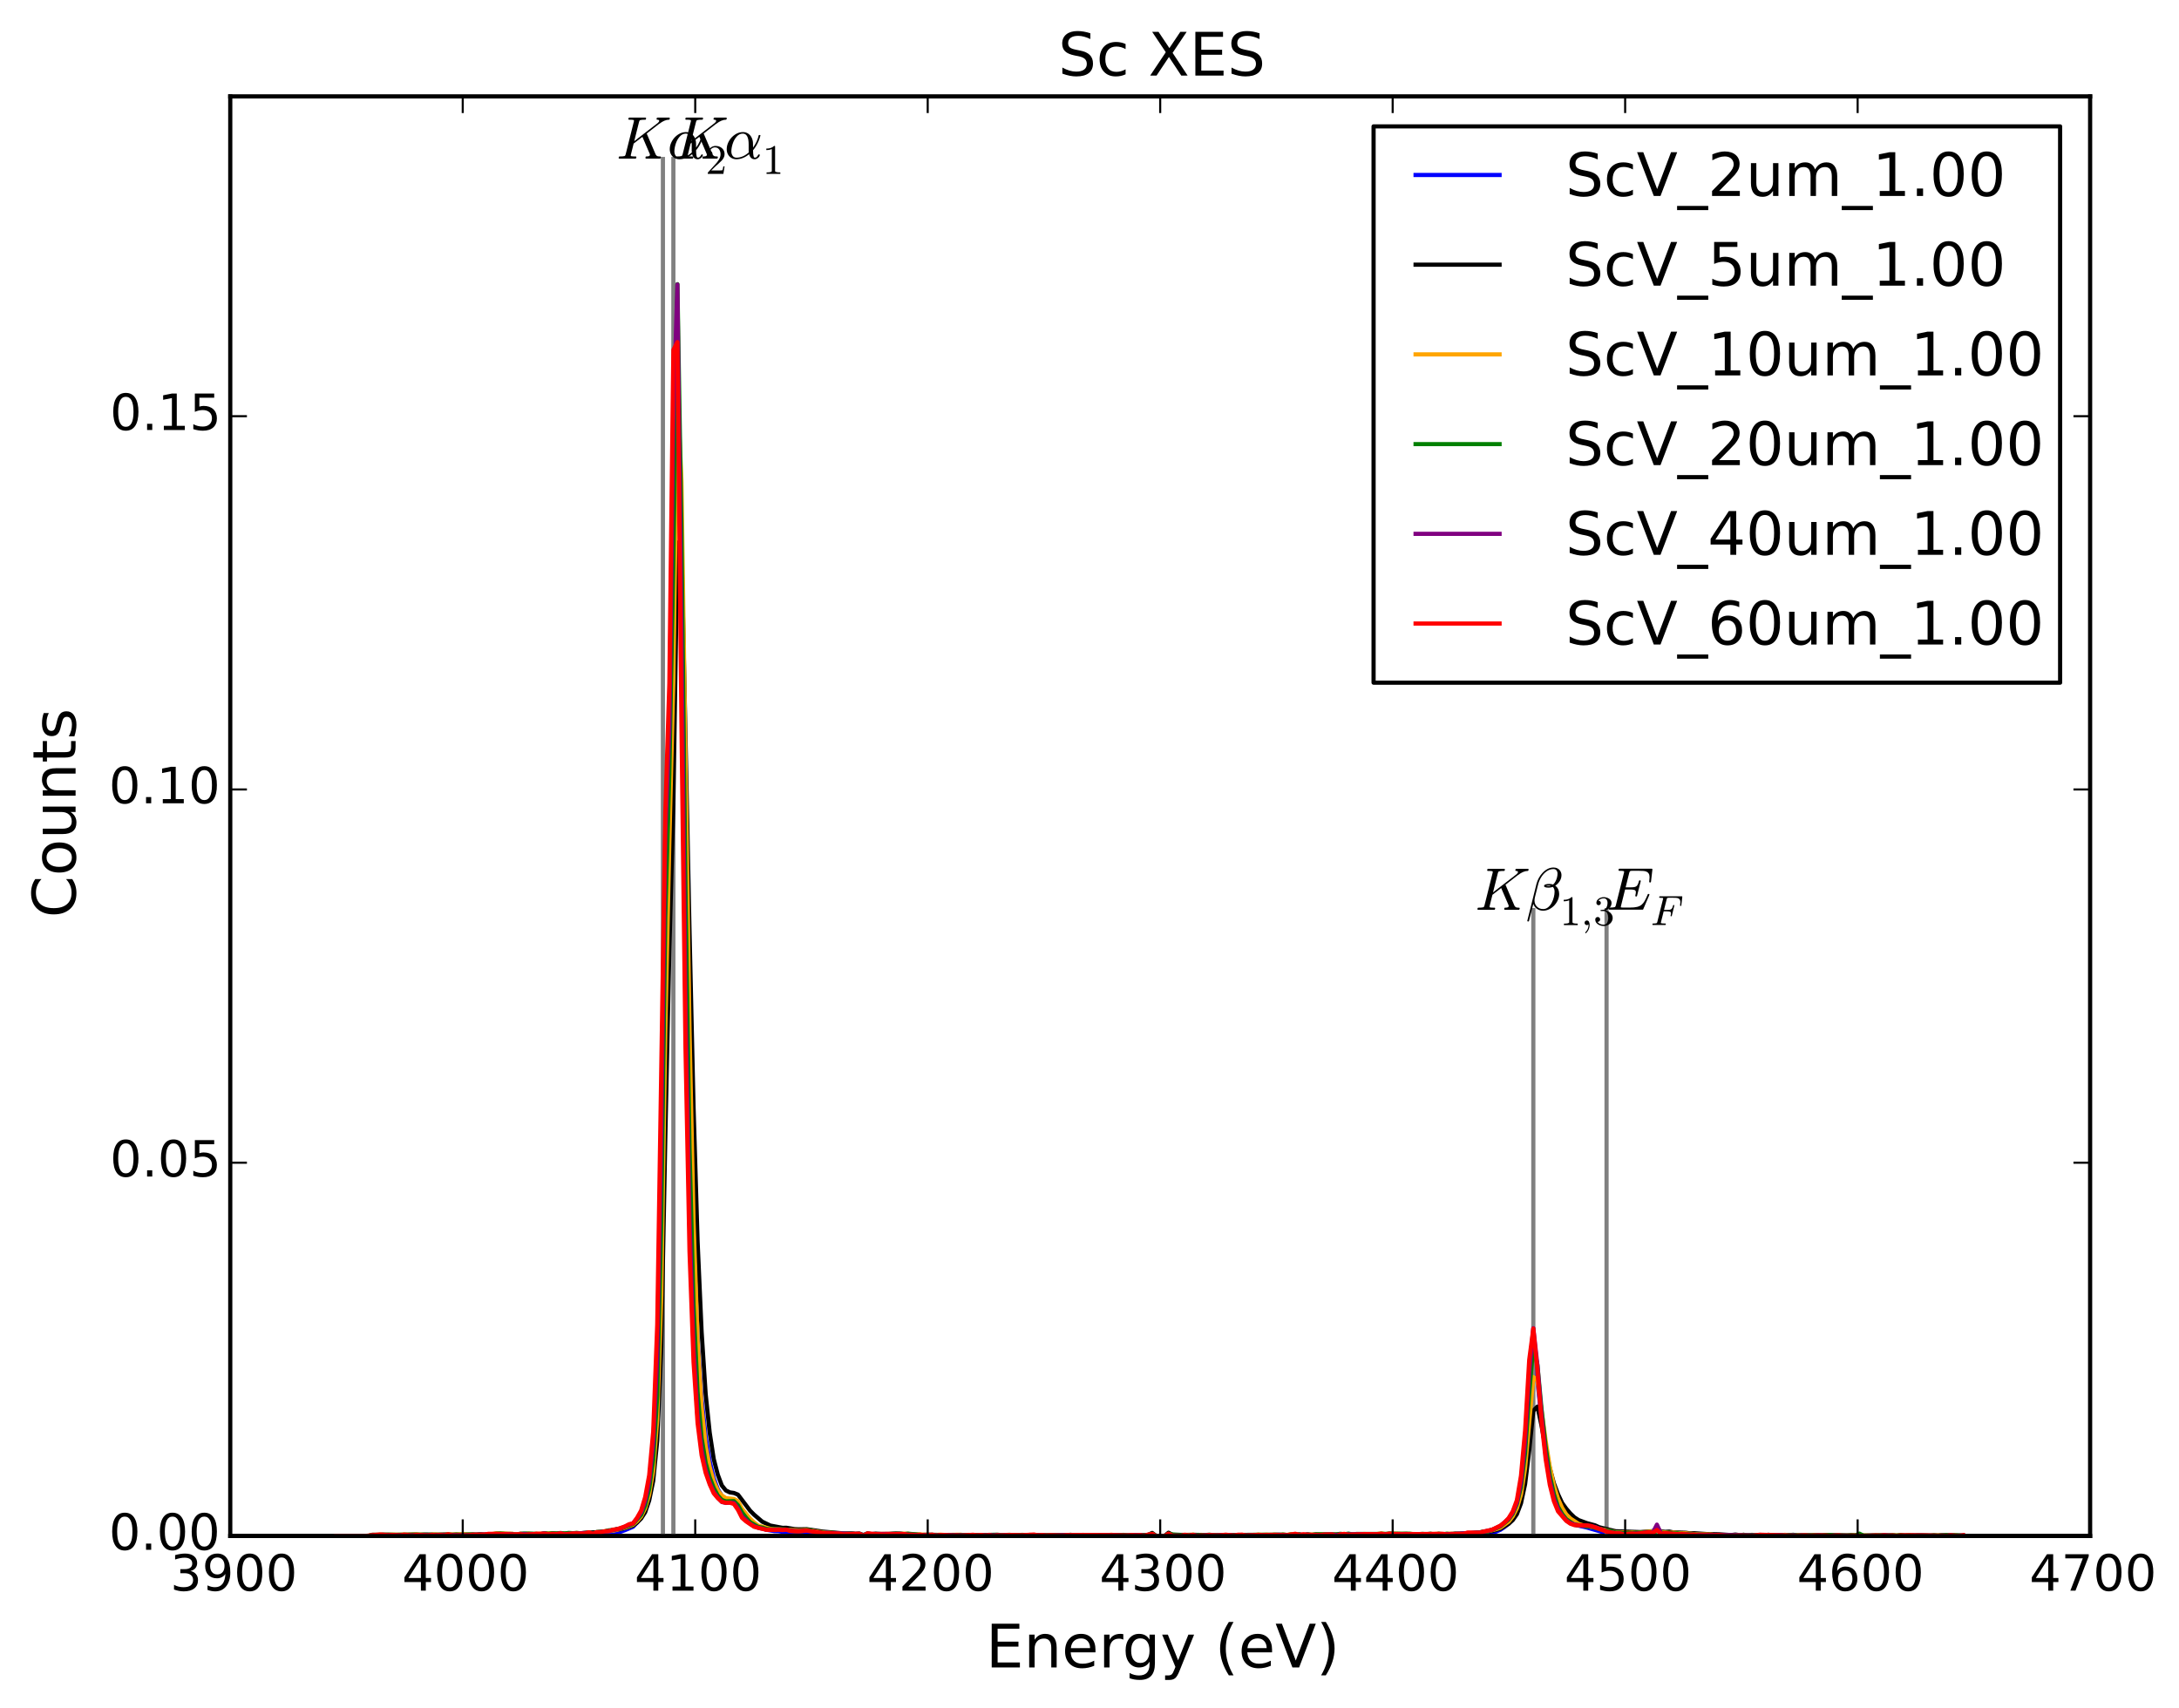 <?xml version="1.0" encoding="utf-8" standalone="no"?>
<!DOCTYPE svg PUBLIC "-//W3C//DTD SVG 1.1//EN"
  "http://www.w3.org/Graphics/SVG/1.1/DTD/svg11.dtd">
<!-- Created with matplotlib (http://matplotlib.org/) -->
<svg height="410pt" version="1.1" viewBox="0 0 523 410" width="523pt" xmlns="http://www.w3.org/2000/svg" xmlns:xlink="http://www.w3.org/1999/xlink">
 <defs>
  <style type="text/css">
*{stroke-linecap:butt;stroke-linejoin:round;}
  </style>
 </defs>
 <g id="figure_1">
  <g id="patch_1">
   <path d="
M0 410.492
L523.445 410.492
L523.445 0
L0 0
z
" style="fill:#ffffff;"/>
  </g>
  <g id="axes_1">
   <g id="patch_2">
    <path d="
M55.267 368.742
L501.667 368.742
L501.667 23.142
L55.267 23.142
z
" style="fill:#ffffff;"/>
   </g>
   <g id="line2d_1">
    <path clip-path="url(#p09a64f714b)" d="
M471.155 369.352
L470.16 369.263
L467.173 369.395
L466.178 369.288
L465.183 369.363
L464.188 369.268
L463.193 369.363
L462.198 369.295
L461.203 369.364
L460.209 369.243
L459.214 369.375
L458.219 369.29
L457.225 369.431
L456.23 369.273
L455.236 369.384
L454.242 369.344
L453.247 369.466
L452.253 369.264
L451.259 369.369
L450.265 369.284
L449.271 369.379
L448.277 369.295
L447.283 369.419
L446.29 369.285
L445.296 369.361
L444.302 369.285
L443.309 369.377
L440.329 369.237
L439.336 369.315
L438.343 369.251
L437.349 369.39
L436.356 369.25
L435.364 369.353
L434.371 369.213
L433.378 369.362
L432.385 369.255
L430.4 369.25
L429.408 369.19
L427.423 369.297
L426.431 369.243
L425.439 369.35
L424.447 369.259
L423.455 369.306
L421.471 369.242
L417.504 369.285
L416.513 369.21
L415.521 369.309
L414.53 369.2
L411.556 369.212
L410.565 369.118
L407.593 369.153
L406.602 368.979
L405.611 369.006
L404.621 368.896
L403.63 368.925
L402.64 368.761
L401.65 368.852
L400.66 368.631
L398.679 368.572
L397.689 369.91
L396.699 368.459
L391.751 368.746
L387.794 368.529
L386.804 368.301
L385.815 368.269
L384.826 367.851
L380.871 366.703
L378.894 366.251
L377.906 365.972
L375.929 364.415
L374.941 363.153
L373.953 361.259
L372.965 358.4
L371.977 354.364
L370.989 348.157
L370.001 340.472
L369.014 331.671
L368.026 327.456
L367.039 337.01
L366.051 350.007
L365.064 357.971
L364.077 362.039
L363.089 364.302
L362.102 365.739
L361.115 366.569
L360.128 367.237
L358.155 368.096
L354.208 368.83
L353.222 368.722
L352.236 368.989
L351.249 368.909
L350.263 369.056
L349.277 368.953
L348.291 369.052
L345.334 368.958
L344.348 369.134
L343.363 368.977
L342.377 369.147
L341.392 368.971
L340.406 369.099
L337.451 368.987
L334.496 368.981
L333.512 368.918
L332.527 368.993
L331.543 368.836
L330.558 369.043
L329.574 369.001
L328.589 369.088
L327.605 368.96
L326.621 369.119
L325.637 369.042
L324.653 369.119
L323.669 369.064
L322.686 369.149
L321.702 369.035
L320.718 369.223
L319.735 369.114
L318.751 369.174
L317.768 369.103
L316.785 369.243
L315.802 369.18
L314.818 369.235
L313.836 369.143
L312.853 369.301
L309.904 369.135
L308.922 369.298
L307.939 369.166
L306.957 369.21
L305.975 369.133
L304.992 369.281
L304.01 369.231
L303.028 369.298
L302.046 369.181
L298.119 369.268
L296.157 369.242
L295.175 369.286
L294.194 369.2
L293.213 369.317
L292.232 369.246
L291.251 369.305
L290.27 369.218
L287.328 369.4
L286.347 369.175
L285.367 369.34
L284.387 369.183
L283.406 369.296
L282.426 369.223
L281.446 369.343
L280.466 368.905
L279.486 368.742
L277.527 368.742
L275.568 369.251
L274.588 369.178
L273.609 369.268
L271.65 369.264
L262.842 369.231
L260.886 369.241
L256.974 369.204
L255.019 369.265
L252.086 369.263
L247.201 369.233
L246.224 369.288
L245.248 369.159
L244.271 369.298
L243.295 369.23
L242.318 369.3
L240.366 369.21
L239.39 369.17
L238.414 369.275
L237.438 369.205
L236.462 369.291
L233.535 369.248
L229.634 369.22
L222.811 369.227
L214.045 368.902
L212.099 369.015
L202.37 368.896
L197.51 368.581
L195.566 368.292
L194.595 367.985
L193.623 367.961
L192.652 368.065
L189.738 367.907
L188.767 367.749
L187.797 367.737
L186.826 367.582
L185.855 367.564
L183.914 367.239
L181.973 366.411
L181.003 365.798
L180.033 364.996
L178.093 362.777
L177.124 361.096
L176.154 360.234
L175.185 360.11
L174.215 359.806
L173.246 359.082
L172.277 357.474
L171.307 354.849
L170.338 350.708
L169.369 344.953
L168.401 335.747
L167.432 321.571
L166.463 297.333
L165.495 260.452
L164.526 205.997
L163.558 136.461
L162.59 90.56
L161.622 133.255
L160.654 190.929
L159.686 231.056
L158.718 291.118
L157.751 333.421
L156.783 350.319
L155.816 357.855
L154.848 361.871
L153.881 364.188
L152.914 365.502
L151.947 366.519
L150.013 367.33
L149.047 367.686
L146.147 368.236
L143.249 368.597
L142.283 368.504
L140.351 368.729
L137.455 368.88
L134.559 368.86
L133.594 368.969
L132.629 368.884
L129.735 369.003
L126.842 368.982
L125.878 369.081
L123.95 368.976
L121.059 369.013
L119.133 368.934
L116.243 369.162
L115.281 369.066
L114.318 369.205
L112.393 369.152
L108.544 369.188
L107.582 369.128
L106.62 369.241
L105.658 369.168
L104.696 369.247
L103.735 369.173
L101.812 369.218
L92.206 369.171
L91.246 369.286
L90.286 369.15
L89.326 369.15
L88.366 368.742
L80.693 368.742
L80.693 368.742" style="fill:none;stroke:#0000ff;stroke-linecap:square;"/>
   </g>
   <g id="line2d_2">
    <path clip-path="url(#p09a64f714b)" d="
M55.267 368.742
L501.667 368.742" style="fill:none;stroke:#000000;stroke-linecap:square;"/>
   </g>
   <g id="line2d_3">
    <path clip-path="url(#p09a64f714b)" d="
M161.622 383.768
L161.622 38.168" style="fill:none;stroke:#808080;stroke-linecap:square;"/>
   </g>
   <g id="line2d_4">
    <path clip-path="url(#p09a64f714b)" d="
M159.111 383.768
L159.111 38.168" style="fill:none;stroke:#808080;stroke-linecap:square;"/>
   </g>
   <g id="line2d_5">
    <path clip-path="url(#p09a64f714b)" d="
M368.026 383.768
L368.026 218.481" style="fill:none;stroke:#808080;stroke-linecap:square;"/>
   </g>
   <g id="line2d_6">
    <path clip-path="url(#p09a64f714b)" d="
M385.603 383.768
L385.603 218.481" style="fill:none;stroke:#808080;stroke-linecap:square;"/>
   </g>
   <g id="line2d_7">
    <path clip-path="url(#p09a64f714b)" d="
M471.155 368.628
L466.178 368.524
L465.183 368.713
L463.193 368.651
L461.203 368.641
L460.209 368.668
L459.214 368.571
L455.236 368.642
L454.242 368.613
L453.247 368.699
L452.253 368.597
L449.271 368.636
L428.415 368.489
L427.423 368.633
L426.431 368.513
L425.439 368.55
L424.447 368.442
L423.455 368.559
L422.463 368.462
L419.487 368.554
L418.496 368.455
L417.504 368.521
L416.513 368.389
L415.521 368.516
L412.547 368.33
L409.574 368.269
L406.602 368.074
L405.611 368.097
L404.621 367.966
L401.65 367.876
L400.66 367.679
L399.669 367.75
L398.679 367.638
L397.689 366.961
L396.699 367.58
L393.73 367.803
L387.794 367.596
L384.826 366.882
L383.838 366.638
L382.849 366.189
L380.871 365.649
L378.894 364.919
L377.906 364.283
L376.918 363.337
L375.929 362.189
L374.941 360.815
L373.953 358.704
L372.965 356.069
L371.977 352.431
L370.989 347.647
L370.001 342.289
L369.014 337.676
L368.026 338.672
L367.039 348.196
L366.051 356.283
L365.064 360.891
L364.077 363.5
L363.089 364.914
L362.102 365.818
L360.128 367.005
L358.155 367.548
L352.236 368.178
L345.334 368.309
L343.363 368.263
L338.436 368.315
L337.451 368.221
L336.466 368.265
L334.496 368.213
L333.512 368.177
L332.527 368.288
L331.543 368.209
L330.558 368.358
L329.574 368.269
L328.589 368.342
L327.605 368.269
L324.653 368.381
L323.669 368.33
L322.686 368.433
L321.702 368.373
L319.735 368.44
L315.802 368.358
L314.818 368.437
L313.836 368.377
L312.853 368.566
L311.87 368.418
L310.887 368.48
L309.904 368.409
L308.922 368.487
L307.939 368.433
L306.957 368.526
L302.046 368.474
L298.119 368.5
L291.251 368.489
L289.289 368.484
L281.446 368.464
L280.466 367.953
L279.486 368.742
L277.527 368.742
L276.547 368.01
L275.568 368.462
L273.609 368.549
L272.629 368.491
L271.65 368.575
L268.713 368.542
L267.735 368.601
L265.777 368.521
L263.82 368.581
L258.93 368.536
L255.996 368.543
L255.019 368.512
L254.041 368.612
L253.064 368.549
L252.086 368.621
L250.132 368.558
L249.155 368.491
L247.201 368.537
L246.224 368.476
L244.271 368.572
L243.295 368.501
L242.318 368.62
L241.342 368.518
L240.366 368.599
L238.414 368.561
L235.486 368.49
L233.535 368.549
L231.585 368.517
L228.659 368.523
L226.709 368.536
L222.811 368.41
L220.862 368.488
L215.993 368.205
L212.099 368.32
L210.152 368.182
L209.179 368.304
L208.206 368.113
L207.233 368.505
L206.26 368.142
L205.288 368.25
L204.315 368.118
L203.343 368.192
L197.51 367.69
L193.623 367.106
L191.681 367.139
L190.709 367.087
L188.767 366.769
L187.797 366.779
L184.885 366.232
L182.944 365.292
L181.003 363.629
L180.033 362.658
L177.124 358.807
L176.154 358.412
L175.185 358.273
L174.215 357.806
L173.246 356.598
L172.277 354.02
L171.307 350.246
L170.338 343.915
L169.369 334.647
L168.401 319.771
L167.432 298.001
L166.463 265.691
L165.495 223.516
L163.558 129.814
L162.59 130.359
L161.622 193.057
L160.654 228.241
L159.686 273.15
L158.718 323.367
L157.751 345.805
L156.783 355.484
L155.816 360.198
L154.848 363.032
L153.881 364.544
L152.914 365.507
L151.947 366.263
L149.047 367.092
L144.215 367.789
L142.283 367.877
L139.385 368.072
L136.489 368.076
L133.594 368.192
L132.629 368.12
L131.664 368.177
L130.7 368.08
L129.735 368.287
L124.914 368.194
L123.95 368.373
L122.987 368.247
L119.133 368.176
L118.17 368.298
L117.206 368.273
L116.243 368.381
L115.281 368.309
L114.318 368.405
L112.393 368.406
L108.544 368.402
L107.582 368.331
L104.696 368.436
L101.812 368.393
L100.851 368.457
L99.89 368.38
L95.086 368.485
L93.166 368.424
L89.326 368.449
L88.366 368.742
L80.693 368.742
L80.693 368.742" style="fill:none;stroke:#000000;stroke-linecap:square;"/>
   </g>
   <g id="line2d_8">
    <path clip-path="url(#p09a64f714b)" d="
M471.155 368.625
L470.16 368.676
L469.164 368.625
L467.173 368.675
L466.178 368.527
L463.193 368.668
L462.198 368.562
L459.214 368.62
L458.219 368.529
L457.225 368.687
L455.236 368.594
L452.253 368.612
L440.329 368.625
L439.336 368.716
L437.349 368.626
L435.364 368.565
L431.393 368.524
L429.408 368.607
L428.415 368.45
L427.423 368.638
L424.447 368.539
L421.471 368.563
L420.479 368.449
L419.487 368.616
L418.496 368.464
L415.521 368.679
L414.53 368.493
L411.556 368.501
L410.565 368.367
L407.593 368.357
L404.621 368.094
L403.63 368.123
L401.65 367.925
L400.66 367.976
L398.679 367.787
L397.689 367.274
L396.699 367.633
L392.74 367.976
L391.751 367.883
L390.761 367.963
L388.783 367.835
L387.794 367.847
L383.838 367.008
L382.849 366.669
L381.86 366.549
L380.871 366.268
L379.883 366.149
L378.894 365.834
L376.918 364.538
L375.929 363.563
L374.941 361.986
L373.953 359.781
L372.965 356.618
L371.977 352.137
L370.989 345.926
L369.014 331.403
L368.026 330.579
L366.051 352.448
L365.064 358.79
L364.077 362.092
L363.089 364.02
L362.102 365.294
L360.128 366.725
L359.141 367.087
L357.168 367.59
L356.181 367.665
L354.208 368.044
L351.249 368.162
L347.305 368.2
L346.319 368.417
L345.334 368.215
L340.406 368.367
L339.421 368.255
L336.466 368.235
L333.512 368.152
L332.527 368.27
L331.543 368.141
L329.574 368.363
L327.605 368.258
L323.669 368.36
L322.686 368.244
L318.751 368.363
L310.887 368.467
L309.904 368.331
L308.922 368.466
L307.939 368.413
L306.957 368.502
L305.975 368.403
L304.992 368.539
L304.01 368.423
L303.028 368.475
L302.046 368.409
L301.065 368.509
L296.157 368.483
L295.175 368.544
L294.194 368.476
L293.213 368.557
L292.232 368.47
L291.251 368.557
L290.27 368.464
L289.289 368.543
L288.308 368.465
L287.328 368.523
L286.347 368.423
L283.406 368.553
L281.446 368.536
L280.466 368.223
L279.486 368.742
L277.527 368.742
L276.547 368.227
L275.568 368.525
L267.735 368.567
L266.756 368.434
L265.777 368.542
L264.799 368.492
L263.82 368.594
L261.864 368.488
L255.996 368.496
L248.178 368.576
L247.201 368.454
L246.224 368.608
L245.248 368.626
L243.295 368.536
L240.366 368.523
L239.39 368.481
L238.414 368.561
L237.438 368.465
L236.462 368.583
L232.56 368.474
L231.585 368.567
L230.609 368.43
L226.709 368.489
L225.735 368.423
L223.786 368.502
L219.888 368.353
L218.914 368.363
L217.94 368.202
L212.099 368.2
L210.152 368.277
L209.179 368.279
L208.206 368.157
L207.233 368.657
L206.26 368.222
L205.288 368.218
L204.315 368.098
L201.398 368.148
L196.538 367.767
L194.595 367.415
L193.623 367.308
L191.681 367.379
L184.885 367.017
L181.973 366.235
L181.003 365.498
L180.033 364.579
L178.093 362.213
L177.124 360.381
L176.154 359.844
L174.215 359.659
L173.246 359.005
L172.277 357.789
L171.307 355.599
L170.338 352.164
L169.369 346.988
L168.401 337.761
L167.432 321.795
L166.463 292.945
L165.495 247.334
L163.558 115.429
L162.59 93.039
L161.622 162.935
L160.654 202.273
L159.686 247.326
L158.718 310.956
L157.751 340.791
L156.783 353.037
L155.816 358.799
L154.848 362.11
L153.881 364.034
L152.914 365.162
L151.947 366.023
L150.013 366.754
L147.113 367.486
L145.181 367.595
L142.283 368.139
L141.317 367.93
L139.385 368.116
L138.42 367.995
L137.455 368.142
L135.524 368.154
L131.664 368.111
L130.7 368.208
L128.771 368.181
L127.807 368.328
L126.842 368.157
L125.878 368.343
L124.914 368.206
L123.95 368.436
L122.987 368.206
L119.133 368.135
L117.206 368.372
L113.355 368.454
L111.43 368.318
L105.658 368.458
L104.696 368.373
L102.774 368.497
L99.89 368.382
L97.968 368.42
L96.047 368.423
L89.326 368.455
L88.366 368.742
L80.693 368.742
L80.693 368.742" style="fill:none;stroke:#ffa500;stroke-linecap:square;"/>
   </g>
   <g id="line2d_9">
    <path clip-path="url(#p09a64f714b)" d="
M471.155 368.722
L470.16 368.615
L469.164 368.573
L466.178 368.549
L465.183 368.639
L464.188 368.541
L463.193 368.658
L460.209 368.57
L459.214 368.736
L458.219 368.592
L457.225 368.686
L456.23 368.484
L455.236 368.664
L454.242 368.561
L451.259 368.592
L447.283 368.665
L446.29 368.17
L445.296 368.613
L444.302 368.536
L443.309 368.645
L438.343 368.481
L437.349 368.631
L436.356 368.569
L434.371 368.6
L431.393 368.61
L430.4 368.439
L428.415 368.65
L427.423 368.505
L426.431 368.6
L425.439 368.525
L423.455 368.618
L422.463 368.538
L421.471 368.599
L420.479 368.472
L419.487 368.61
L418.496 368.453
L417.504 368.636
L413.539 368.528
L407.593 368.481
L406.602 368.336
L403.63 368.276
L402.64 368.109
L401.65 368.133
L400.66 368.008
L398.679 368.017
L397.689 368.8
L396.699 367.827
L389.772 368.068
L388.783 367.944
L387.794 367.958
L386.804 367.622
L384.826 367.353
L381.86 366.507
L380.871 366.471
L379.883 366.232
L377.906 366.056
L375.929 364.705
L374.941 363.454
L373.953 361.718
L372.965 358.661
L371.977 354.165
L370.989 347.334
L370.001 338.308
L369.014 327.747
L368.026 322.876
L367.039 334.613
L366.051 348.774
L365.064 356.982
L364.077 361.023
L363.089 363.379
L362.102 364.779
L360.128 366.421
L359.141 366.873
L357.168 367.592
L355.195 367.853
L354.208 367.992
L351.249 368.134
L350.263 368.232
L349.277 368.178
L348.291 368.356
L347.305 368.195
L346.319 368.295
L345.334 368.183
L344.348 368.38
L343.363 368.19
L342.377 368.293
L341.392 368.222
L340.406 368.351
L339.421 368.338
L338.436 368.192
L328.589 368.252
L325.637 368.24
L324.653 368.374
L323.669 368.17
L322.686 368.326
L321.702 368.216
L320.718 368.354
L315.802 368.349
L314.818 368.514
L313.836 368.366
L312.853 368.675
L311.87 368.323
L310.887 368.427
L309.904 368.392
L308.922 368.505
L307.939 368.405
L301.065 368.445
L291.251 368.546
L290.27 368.423
L289.289 368.509
L286.347 368.444
L285.367 368.6
L280.466 368.319
L279.486 368.742
L277.527 368.742
L276.547 368.279
L275.568 368.5
L270.671 368.591
L269.692 368.474
L261.864 368.559
L258.93 368.49
L257.952 368.588
L256.974 368.442
L255.996 368.539
L254.041 368.5
L251.109 368.561
L245.248 368.47
L243.295 368.541
L242.318 368.452
L240.366 368.532
L239.39 368.424
L235.486 368.518
L225.735 368.487
L224.76 368.575
L223.786 368.451
L221.837 368.537
L217.94 368.177
L216.966 368.275
L215.019 368.11
L213.072 368.295
L210.152 368.246
L209.179 368.351
L208.206 368.189
L207.233 368.751
L206.26 368.214
L205.288 368.269
L204.315 368.085
L202.37 368.178
L200.426 368.04
L197.51 367.967
L196.538 367.943
L195.566 367.76
L194.595 367.38
L193.623 367.368
L192.652 367.533
L190.709 367.598
L188.767 367.196
L185.855 367.117
L184.885 367.151
L183.914 367.043
L182.944 366.712
L181.973 366.562
L180.033 365.419
L179.063 364.335
L178.093 363.065
L177.124 361.336
L176.154 360.357
L174.215 360.421
L173.246 360.08
L172.277 359.008
L171.307 357.192
L170.338 354.69
L169.369 351.145
L168.401 345.183
L167.432 334.234
L166.463 313.124
L165.495 275.471
L164.526 212.868
L163.558 126.688
L162.59 68.22
L161.622 134.691
L160.654 185.809
L159.686 220.158
L158.718 293.377
L157.751 335.106
L156.783 350.356
L155.816 357.429
L154.848 361.409
L153.881 363.653
L151.947 365.844
L149.047 366.97
L148.08 367.063
L147.113 367.321
L146.147 367.376
L145.181 367.647
L143.249 367.787
L142.283 368.148
L141.317 367.919
L139.385 368.091
L138.42 368.011
L137.455 368.064
L136.489 367.999
L135.524 368.152
L134.559 368.019
L133.594 368.129
L132.629 368.064
L131.664 368.226
L130.7 368.133
L129.735 368.304
L127.807 368.197
L125.878 368.178
L124.914 368.271
L123.95 368.577
L122.987 368.269
L122.023 368.328
L120.096 368.154
L118.17 368.303
L116.243 368.496
L115.281 368.362
L114.318 368.451
L113.355 368.354
L111.43 368.427
L110.468 368.464
L109.506 368.386
L108.544 368.498
L103.735 368.432
L93.166 368.436
L91.246 368.467
L89.326 368.53
L88.366 368.742
L80.693 368.742
L80.693 368.742" style="fill:none;stroke:#008000;stroke-linecap:square;"/>
   </g>
   <g id="line2d_10">
    <path clip-path="url(#p09a64f714b)" d="
M471.155 368.604
L470.16 368.672
L469.164 368.693
L468.169 368.556
L467.173 368.709
L466.178 368.589
L465.183 368.672
L461.203 368.579
L458.219 368.629
L455.236 368.698
L452.253 368.542
L451.259 368.664
L449.271 368.619
L448.277 368.661
L447.283 368.845
L446.29 368.687
L440.329 368.606
L439.336 368.714
L436.356 368.576
L435.364 368.653
L432.385 368.579
L431.393 368.646
L430.4 368.553
L429.408 368.637
L426.431 368.52
L425.439 368.631
L406.602 368.443
L398.679 368.152
L397.689 366.012
L396.699 367.945
L394.72 367.933
L393.73 368.095
L389.772 368.318
L388.783 368.097
L387.794 368.065
L385.815 367.75
L382.849 366.576
L380.871 366.206
L379.883 366.347
L377.906 365.982
L376.918 365.61
L375.929 364.986
L374.941 363.853
L373.953 362.29
L372.965 359.717
L371.977 355.532
L370.989 349.278
L370.001 339.828
L369.014 327.768
L368.026 318.849
L367.039 329.443
L366.051 346.007
L365.064 355.802
L364.077 360.702
L363.089 363.079
L362.102 364.583
L360.128 366.32
L358.155 367.24
L356.181 367.68
L355.195 367.905
L347.305 368.293
L334.496 368.285
L333.512 368.207
L332.527 368.332
L331.543 368.248
L330.558 368.368
L327.605 368.267
L325.637 368.323
L323.669 368.353
L321.702 368.366
L320.718 368.486
L319.735 368.359
L317.768 368.409
L316.785 368.577
L315.802 368.44
L314.818 368.539
L313.836 368.398
L307.939 368.507
L306.957 368.422
L304.992 368.486
L299.101 368.581
L297.138 368.49
L296.157 368.628
L295.175 368.487
L293.213 368.542
L291.251 368.599
L290.27 368.492
L288.308 368.65
L287.328 368.625
L286.347 368.455
L285.367 368.656
L284.387 368.59
L283.406 368.664
L282.426 368.612
L281.446 368.674
L280.466 368.337
L279.486 368.742
L277.527 368.742
L276.547 368.351
L274.588 368.64
L273.609 368.493
L269.692 368.627
L267.735 368.548
L264.799 368.51
L263.82 368.65
L262.842 368.54
L261.864 368.584
L259.908 368.508
L256.974 368.494
L251.109 368.621
L250.132 368.509
L248.178 368.603
L247.201 368.47
L245.248 368.64
L241.342 368.523
L240.366 368.601
L239.39 368.527
L238.414 368.581
L237.438 368.501
L236.462 368.591
L235.486 368.473
L234.511 368.646
L233.535 368.473
L232.56 368.594
L225.735 368.513
L224.76 368.598
L223.786 368.502
L221.837 368.546
L219.888 368.461
L217.94 368.407
L215.993 368.195
L209.179 368.252
L208.206 368.165
L207.233 368.689
L206.26 368.205
L199.454 368.075
L198.482 367.942
L197.51 368.058
L193.623 367.448
L191.681 367.584
L189.738 367.489
L188.767 367.23
L187.797 367.281
L186.826 367.179
L184.885 367.26
L183.914 367.197
L181.973 366.77
L181.003 366.357
L180.033 365.815
L178.093 364.047
L177.124 362.145
L176.154 360.821
L175.185 360.718
L174.215 360.803
L173.246 360.572
L172.277 359.513
L171.307 358.16
L170.338 355.954
L169.369 352.868
L168.401 348.03
L167.432 339.78
L166.463 323.18
L165.495 293.083
L164.526 239.402
L162.59 68.301
L161.622 100.289
L160.654 174.838
L159.686 200.491
L158.718 270.712
L157.751 325.652
L156.783 346.461
L155.816 355.607
L154.848 360.363
L153.881 363.057
L152.914 364.54
L151.947 365.668
L149.047 366.89
L146.147 367.552
L144.215 367.784
L143.249 367.879
L142.283 368.225
L141.317 367.963
L138.42 368.121
L136.489 368.225
L135.524 368.307
L134.559 368.104
L133.594 368.255
L132.629 368.227
L131.664 368.36
L130.7 368.133
L129.735 368.269
L128.771 368.23
L126.842 368.372
L125.878 368.285
L123.95 368.45
L122.023 368.269
L116.243 368.372
L113.355 368.439
L112.393 368.558
L105.658 368.493
L102.774 368.571
L99.89 368.481
L98.929 368.6
L97.007 368.535
L96.047 368.587
L95.086 368.501
L93.166 368.537
L92.206 368.444
L89.326 368.57
L88.366 368.742
L80.693 368.742
L80.693 368.742" style="fill:none;stroke:#800080;stroke-linecap:square;"/>
   </g>
   <g id="line2d_11">
    <path clip-path="url(#p09a64f714b)" d="
M471.155 368.568
L470.16 368.73
L468.169 368.565
L467.173 368.729
L464.188 368.64
L456.23 368.557
L455.236 368.713
L454.242 368.6
L453.247 368.659
L452.253 368.563
L451.259 368.655
L450.265 368.597
L447.283 368.798
L445.296 368.644
L444.302 368.643
L443.309 368.794
L442.316 368.772
L441.322 368.573
L439.336 368.716
L438.343 368.594
L435.364 368.63
L434.371 368.738
L433.378 368.585
L431.393 368.707
L422.463 368.432
L420.479 368.74
L418.496 368.651
L414.53 368.699
L412.547 368.51
L410.565 368.582
L408.584 368.517
L407.593 368.569
L406.602 368.383
L405.611 368.454
L403.63 368.253
L402.64 368.296
L399.669 368.035
L398.679 368.204
L397.689 367.289
L396.699 368.001
L395.71 367.85
L392.74 368.227
L391.751 368.145
L390.761 368.192
L389.772 368.367
L388.783 368.104
L387.794 368.108
L385.815 367.736
L381.86 366.313
L380.871 366.208
L377.906 366.133
L376.918 365.792
L375.929 365.103
L373.953 362.829
L372.965 360.387
L371.977 356.432
L370.989 350.311
L370.001 341.385
L369.014 329.154
L368.026 318.95
L367.039 326.473
L366.051 343.418
L365.064 354.28
L364.077 360.152
L363.089 362.83
L362.102 364.436
L361.115 365.486
L360.128 366.241
L358.155 367.225
L356.181 367.659
L355.195 367.961
L353.222 367.927
L352.236 367.908
L351.249 368.241
L349.277 368.261
L347.305 368.385
L346.319 368.204
L336.466 368.315
L334.496 368.263
L333.512 368.201
L332.527 368.357
L331.543 368.205
L330.558 368.297
L327.605 368.29
L323.669 368.438
L322.686 368.235
L321.702 368.342
L320.718 368.767
L319.735 368.365
L317.768 368.417
L316.785 368.533
L313.836 368.424
L312.853 368.328
L311.87 368.461
L310.887 368.196
L308.922 368.549
L304.992 368.455
L303.028 368.515
L302.046 368.464
L300.083 368.568
L299.101 368.619
L298.119 368.417
L297.138 368.43
L296.157 368.634
L294.194 368.422
L292.232 368.638
L290.27 368.507
L289.289 368.624
L288.308 368.609
L287.328 368.721
L286.347 368.462
L285.367 368.629
L284.387 368.438
L283.406 368.699
L281.446 368.649
L280.466 368.195
L279.486 368.742
L277.527 368.742
L276.547 368.253
L275.568 368.393
L274.588 368.706
L273.609 368.516
L272.629 368.581
L271.65 368.514
L270.671 368.626
L267.735 368.537
L259.908 368.475
L255.996 368.532
L255.019 368.644
L252.086 368.539
L251.109 368.63
L250.132 368.491
L249.155 368.578
L248.178 368.385
L245.248 368.551
L242.318 368.495
L240.366 368.606
L239.39 368.566
L238.414 368.705
L237.438 368.525
L236.462 368.63
L235.486 368.484
L234.511 368.573
L233.535 368.438
L230.609 368.659
L229.634 368.567
L228.659 368.633
L226.709 368.502
L225.735 368.498
L224.76 368.685
L223.786 368.42
L221.837 368.583
L220.862 368.408
L219.888 368.555
L218.914 368.433
L217.94 368.456
L216.966 368.255
L213.072 368.316
L212.099 368.377
L208.206 368.137
L207.233 368.679
L206.26 368.215
L203.343 368.296
L202.37 368.351
L201.398 368.157
L197.51 368.038
L193.623 367.436
L191.681 367.631
L189.738 367.549
L188.767 367.219
L187.797 367.315
L186.826 367.23
L185.855 367.299
L183.914 367.248
L181.003 366.528
L179.063 365.228
L178.093 364.38
L177.124 362.463
L176.154 361.055
L175.185 360.747
L174.215 360.755
L173.246 360.523
L172.277 359.648
L171.307 358.493
L170.338 356.344
L169.369 353.585
L168.401 349.356
L167.432 341.621
L166.463 326.99
L165.495 300.449
L164.526 251.424
L163.558 173.583
L162.59 82.13
L161.622 83.997
L160.654 164.083
L159.686 195.144
L157.751 317.944
L156.783 343.654
L155.816 354.163
L154.848 359.431
L153.881 362.632
L152.914 364.355
L151.947 365.708
L150.98 365.92
L150.013 366.438
L148.08 367.113
L147.113 367.219
L146.147 367.553
L145.181 367.597
L144.215 367.841
L143.249 367.804
L142.283 368.212
L141.317 367.845
L140.351 368.156
L137.455 368.132
L135.524 368.353
L134.559 368.1
L133.594 368.291
L132.629 368.218
L131.664 368.327
L130.7 368.19
L128.771 368.218
L125.878 368.435
L124.914 368.314
L122.987 368.367
L119.133 368.219
L117.206 368.217
L116.243 368.413
L113.355 368.436
L112.393 368.573
L108.544 368.596
L107.582 368.332
L106.62 368.592
L105.658 368.489
L104.696 368.557
L103.735 368.443
L102.774 368.583
L99.89 368.475
L98.929 368.627
L97.007 368.403
L96.047 368.578
L94.126 368.477
L93.166 368.553
L91.246 368.376
L87.407 368.742
L80.693 368.742
L80.693 368.742" style="fill:none;stroke:#ff0000;stroke-linecap:square;"/>
   </g>
   <g id="patch_3">
    <path d="
M55.267 23.142
L501.667 23.142" style="fill:none;stroke:#000000;stroke-linecap:square;stroke-linejoin:miter;"/>
   </g>
   <g id="patch_4">
    <path d="
M501.667 368.742
L501.667 23.142" style="fill:none;stroke:#000000;stroke-linecap:square;stroke-linejoin:miter;"/>
   </g>
   <g id="patch_5">
    <path d="
M55.267 368.742
L501.667 368.742" style="fill:none;stroke:#000000;stroke-linecap:square;stroke-linejoin:miter;"/>
   </g>
   <g id="patch_6">
    <path d="
M55.267 368.742
L55.267 23.142" style="fill:none;stroke:#000000;stroke-linecap:square;stroke-linejoin:miter;"/>
   </g>
   <g id="matplotlib.axis_1">
    <g id="xtick_1">
     <g id="line2d_12">
      <defs>
       <path d="
M0 0
L0 -4" id="m93b0483c22" style="stroke:#000000;stroke-width:0.5;"/>
      </defs>
      <g>
       <use style="stroke:#000000;stroke-width:0.5;" x="55.267" xlink:href="#m93b0483c22" y="368.742"/>
      </g>
     </g>
     <g id="line2d_13">
      <defs>
       <path d="
M0 0
L0 4" id="m741efc42ff" style="stroke:#000000;stroke-width:0.5;"/>
      </defs>
      <g>
       <use style="stroke:#000000;stroke-width:0.5;" x="55.267" xlink:href="#m741efc42ff" y="23.142"/>
      </g>
     </g>
     <g id="text_1">
      <!-- 3900 -->
      <defs>
       <path d="
M40.578 39.312
Q47.656 37.797 51.625 33
Q55.609 28.219 55.609 21.188
Q55.609 10.406 48.188 4.484
Q40.766 -1.422 27.094 -1.422
Q22.516 -1.422 17.656 -0.516
Q12.797 0.391 7.625 2.203
L7.625 11.719
Q11.719 9.328 16.594 8.109
Q21.484 6.891 26.812 6.891
Q36.078 6.891 40.938 10.547
Q45.797 14.203 45.797 21.188
Q45.797 27.641 41.281 31.266
Q36.766 34.906 28.719 34.906
L20.219 34.906
L20.219 43.016
L29.109 43.016
Q36.375 43.016 40.234 45.922
Q44.094 48.828 44.094 54.297
Q44.094 59.906 40.109 62.906
Q36.141 65.922 28.719 65.922
Q24.656 65.922 20.016 65.031
Q15.375 64.156 9.812 62.312
L9.812 71.094
Q15.438 72.656 20.344 73.438
Q25.25 74.219 29.594 74.219
Q40.828 74.219 47.359 69.109
Q53.906 64.016 53.906 55.328
Q53.906 49.266 50.438 45.094
Q46.969 40.922 40.578 39.312" id="BitstreamVeraSans-Roman-33"/>
       <path d="
M31.781 66.406
Q24.172 66.406 20.328 58.906
Q16.5 51.422 16.5 36.375
Q16.5 21.391 20.328 13.891
Q24.172 6.391 31.781 6.391
Q39.453 6.391 43.281 13.891
Q47.125 21.391 47.125 36.375
Q47.125 51.422 43.281 58.906
Q39.453 66.406 31.781 66.406
M31.781 74.219
Q44.047 74.219 50.516 64.516
Q56.984 54.828 56.984 36.375
Q56.984 17.969 50.516 8.266
Q44.047 -1.422 31.781 -1.422
Q19.531 -1.422 13.062 8.266
Q6.594 17.969 6.594 36.375
Q6.594 54.828 13.062 64.516
Q19.531 74.219 31.781 74.219" id="BitstreamVeraSans-Roman-30"/>
       <path d="
M10.984 1.516
L10.984 10.5
Q14.703 8.734 18.5 7.812
Q22.312 6.891 25.984 6.891
Q35.75 6.891 40.891 13.453
Q46.047 20.016 46.781 33.406
Q43.953 29.203 39.594 26.953
Q35.25 24.703 29.984 24.703
Q19.047 24.703 12.672 31.312
Q6.297 37.938 6.297 49.422
Q6.297 60.641 12.938 67.422
Q19.578 74.219 30.609 74.219
Q43.266 74.219 49.922 64.516
Q56.594 54.828 56.594 36.375
Q56.594 19.141 48.406 8.859
Q40.234 -1.422 26.422 -1.422
Q22.703 -1.422 18.891 -0.688
Q15.094 0.047 10.984 1.516
M30.609 32.422
Q37.25 32.422 41.125 36.953
Q45.016 41.5 45.016 49.422
Q45.016 57.281 41.125 61.844
Q37.25 66.406 30.609 66.406
Q23.969 66.406 20.094 61.844
Q16.219 57.281 16.219 49.422
Q16.219 41.5 20.094 36.953
Q23.969 32.422 30.609 32.422" id="BitstreamVeraSans-Roman-39"/>
      </defs>
      <g transform="translate(40.853 381.86)scale(0.12 -0.12)">
       <use xlink:href="#BitstreamVeraSans-Roman-33"/>
       <use x="63.623" xlink:href="#BitstreamVeraSans-Roman-39"/>
       <use x="127.246" xlink:href="#BitstreamVeraSans-Roman-30"/>
       <use x="190.869" xlink:href="#BitstreamVeraSans-Roman-30"/>
      </g>
     </g>
    </g>
    <g id="xtick_2">
     <g id="line2d_14">
      <g>
       <use style="stroke:#000000;stroke-width:0.5;" x="111.067" xlink:href="#m93b0483c22" y="368.742"/>
      </g>
     </g>
     <g id="line2d_15">
      <g>
       <use style="stroke:#000000;stroke-width:0.5;" x="111.067" xlink:href="#m741efc42ff" y="23.142"/>
      </g>
     </g>
     <g id="text_2">
      <!-- 4000 -->
      <defs>
       <path d="
M37.797 64.312
L12.891 25.391
L37.797 25.391
z

M35.203 72.906
L47.609 72.906
L47.609 25.391
L58.016 25.391
L58.016 17.188
L47.609 17.188
L47.609 0
L37.797 0
L37.797 17.188
L4.891 17.188
L4.891 26.703
z
" id="BitstreamVeraSans-Roman-34"/>
      </defs>
      <g transform="translate(96.489 381.86)scale(0.12 -0.12)">
       <use xlink:href="#BitstreamVeraSans-Roman-34"/>
       <use x="63.623" xlink:href="#BitstreamVeraSans-Roman-30"/>
       <use x="127.246" xlink:href="#BitstreamVeraSans-Roman-30"/>
       <use x="190.869" xlink:href="#BitstreamVeraSans-Roman-30"/>
      </g>
     </g>
    </g>
    <g id="xtick_3">
     <g id="line2d_16">
      <g>
       <use style="stroke:#000000;stroke-width:0.5;" x="166.867" xlink:href="#m93b0483c22" y="368.742"/>
      </g>
     </g>
     <g id="line2d_17">
      <g>
       <use style="stroke:#000000;stroke-width:0.5;" x="166.867" xlink:href="#m741efc42ff" y="23.142"/>
      </g>
     </g>
     <g id="text_3">
      <!-- 4100 -->
      <defs>
       <path d="
M12.406 8.297
L28.516 8.297
L28.516 63.922
L10.984 60.406
L10.984 69.391
L28.422 72.906
L38.281 72.906
L38.281 8.297
L54.391 8.297
L54.391 0
L12.406 0
z
" id="BitstreamVeraSans-Roman-31"/>
      </defs>
      <g transform="translate(152.289 381.86)scale(0.12 -0.12)">
       <use xlink:href="#BitstreamVeraSans-Roman-34"/>
       <use x="63.623" xlink:href="#BitstreamVeraSans-Roman-31"/>
       <use x="127.246" xlink:href="#BitstreamVeraSans-Roman-30"/>
       <use x="190.869" xlink:href="#BitstreamVeraSans-Roman-30"/>
      </g>
     </g>
    </g>
    <g id="xtick_4">
     <g id="line2d_18">
      <g>
       <use style="stroke:#000000;stroke-width:0.5;" x="222.667" xlink:href="#m93b0483c22" y="368.742"/>
      </g>
     </g>
     <g id="line2d_19">
      <g>
       <use style="stroke:#000000;stroke-width:0.5;" x="222.667" xlink:href="#m741efc42ff" y="23.142"/>
      </g>
     </g>
     <g id="text_4">
      <!-- 4200 -->
      <defs>
       <path d="
M19.188 8.297
L53.609 8.297
L53.609 0
L7.328 0
L7.328 8.297
Q12.938 14.109 22.625 23.891
Q32.328 33.688 34.812 36.531
Q39.547 41.844 41.422 45.531
Q43.312 49.219 43.312 52.781
Q43.312 58.594 39.234 62.25
Q35.156 65.922 28.609 65.922
Q23.969 65.922 18.812 64.312
Q13.672 62.703 7.812 59.422
L7.812 69.391
Q13.766 71.781 18.938 73
Q24.125 74.219 28.422 74.219
Q39.75 74.219 46.484 68.547
Q53.219 62.891 53.219 53.422
Q53.219 48.922 51.531 44.891
Q49.859 40.875 45.406 35.406
Q44.188 33.984 37.641 27.219
Q31.109 20.453 19.188 8.297" id="BitstreamVeraSans-Roman-32"/>
      </defs>
      <g transform="translate(208.089 381.86)scale(0.12 -0.12)">
       <use xlink:href="#BitstreamVeraSans-Roman-34"/>
       <use x="63.623" xlink:href="#BitstreamVeraSans-Roman-32"/>
       <use x="127.246" xlink:href="#BitstreamVeraSans-Roman-30"/>
       <use x="190.869" xlink:href="#BitstreamVeraSans-Roman-30"/>
      </g>
     </g>
    </g>
    <g id="xtick_5">
     <g id="line2d_20">
      <g>
       <use style="stroke:#000000;stroke-width:0.5;" x="278.467" xlink:href="#m93b0483c22" y="368.742"/>
      </g>
     </g>
     <g id="line2d_21">
      <g>
       <use style="stroke:#000000;stroke-width:0.5;" x="278.467" xlink:href="#m741efc42ff" y="23.142"/>
      </g>
     </g>
     <g id="text_5">
      <!-- 4300 -->
      <g transform="translate(263.889 381.86)scale(0.12 -0.12)">
       <use xlink:href="#BitstreamVeraSans-Roman-34"/>
       <use x="63.623" xlink:href="#BitstreamVeraSans-Roman-33"/>
       <use x="127.246" xlink:href="#BitstreamVeraSans-Roman-30"/>
       <use x="190.869" xlink:href="#BitstreamVeraSans-Roman-30"/>
      </g>
     </g>
    </g>
    <g id="xtick_6">
     <g id="line2d_22">
      <g>
       <use style="stroke:#000000;stroke-width:0.5;" x="334.267" xlink:href="#m93b0483c22" y="368.742"/>
      </g>
     </g>
     <g id="line2d_23">
      <g>
       <use style="stroke:#000000;stroke-width:0.5;" x="334.267" xlink:href="#m741efc42ff" y="23.142"/>
      </g>
     </g>
     <g id="text_6">
      <!-- 4400 -->
      <g transform="translate(319.689 381.86)scale(0.12 -0.12)">
       <use xlink:href="#BitstreamVeraSans-Roman-34"/>
       <use x="63.623" xlink:href="#BitstreamVeraSans-Roman-34"/>
       <use x="127.246" xlink:href="#BitstreamVeraSans-Roman-30"/>
       <use x="190.869" xlink:href="#BitstreamVeraSans-Roman-30"/>
      </g>
     </g>
    </g>
    <g id="xtick_7">
     <g id="line2d_24">
      <g>
       <use style="stroke:#000000;stroke-width:0.5;" x="390.067" xlink:href="#m93b0483c22" y="368.742"/>
      </g>
     </g>
     <g id="line2d_25">
      <g>
       <use style="stroke:#000000;stroke-width:0.5;" x="390.067" xlink:href="#m741efc42ff" y="23.142"/>
      </g>
     </g>
     <g id="text_7">
      <!-- 4500 -->
      <defs>
       <path d="
M10.797 72.906
L49.516 72.906
L49.516 64.594
L19.828 64.594
L19.828 46.734
Q21.969 47.469 24.109 47.828
Q26.266 48.188 28.422 48.188
Q40.625 48.188 47.75 41.5
Q54.891 34.812 54.891 23.391
Q54.891 11.625 47.562 5.094
Q40.234 -1.422 26.906 -1.422
Q22.312 -1.422 17.547 -0.641
Q12.797 0.141 7.719 1.703
L7.719 11.625
Q12.109 9.234 16.797 8.062
Q21.484 6.891 26.703 6.891
Q35.156 6.891 40.078 11.328
Q45.016 15.766 45.016 23.391
Q45.016 31 40.078 35.438
Q35.156 39.891 26.703 39.891
Q22.75 39.891 18.812 39.016
Q14.891 38.141 10.797 36.281
z
" id="BitstreamVeraSans-Roman-35"/>
      </defs>
      <g transform="translate(375.489 381.86)scale(0.12 -0.12)">
       <use xlink:href="#BitstreamVeraSans-Roman-34"/>
       <use x="63.623" xlink:href="#BitstreamVeraSans-Roman-35"/>
       <use x="127.246" xlink:href="#BitstreamVeraSans-Roman-30"/>
       <use x="190.869" xlink:href="#BitstreamVeraSans-Roman-30"/>
      </g>
     </g>
    </g>
    <g id="xtick_8">
     <g id="line2d_26">
      <g>
       <use style="stroke:#000000;stroke-width:0.5;" x="445.867" xlink:href="#m93b0483c22" y="368.742"/>
      </g>
     </g>
     <g id="line2d_27">
      <g>
       <use style="stroke:#000000;stroke-width:0.5;" x="445.867" xlink:href="#m741efc42ff" y="23.142"/>
      </g>
     </g>
     <g id="text_8">
      <!-- 4600 -->
      <defs>
       <path d="
M33.016 40.375
Q26.375 40.375 22.484 35.828
Q18.609 31.297 18.609 23.391
Q18.609 15.531 22.484 10.953
Q26.375 6.391 33.016 6.391
Q39.656 6.391 43.531 10.953
Q47.406 15.531 47.406 23.391
Q47.406 31.297 43.531 35.828
Q39.656 40.375 33.016 40.375
M52.594 71.297
L52.594 62.312
Q48.875 64.062 45.094 64.984
Q41.312 65.922 37.594 65.922
Q27.828 65.922 22.672 59.328
Q17.531 52.734 16.797 39.406
Q19.672 43.656 24.016 45.922
Q28.375 48.188 33.594 48.188
Q44.578 48.188 50.953 41.516
Q57.328 34.859 57.328 23.391
Q57.328 12.156 50.688 5.359
Q44.047 -1.422 33.016 -1.422
Q20.359 -1.422 13.672 8.266
Q6.984 17.969 6.984 36.375
Q6.984 53.656 15.188 63.938
Q23.391 74.219 37.203 74.219
Q40.922 74.219 44.703 73.484
Q48.484 72.75 52.594 71.297" id="BitstreamVeraSans-Roman-36"/>
      </defs>
      <g transform="translate(431.289 381.86)scale(0.12 -0.12)">
       <use xlink:href="#BitstreamVeraSans-Roman-34"/>
       <use x="63.623" xlink:href="#BitstreamVeraSans-Roman-36"/>
       <use x="127.246" xlink:href="#BitstreamVeraSans-Roman-30"/>
       <use x="190.869" xlink:href="#BitstreamVeraSans-Roman-30"/>
      </g>
     </g>
    </g>
    <g id="xtick_9">
     <g id="line2d_28">
      <g>
       <use style="stroke:#000000;stroke-width:0.5;" x="501.667" xlink:href="#m93b0483c22" y="368.742"/>
      </g>
     </g>
     <g id="line2d_29">
      <g>
       <use style="stroke:#000000;stroke-width:0.5;" x="501.667" xlink:href="#m741efc42ff" y="23.142"/>
      </g>
     </g>
     <g id="text_9">
      <!-- 4700 -->
      <defs>
       <path d="
M8.203 72.906
L55.078 72.906
L55.078 68.703
L28.609 0
L18.312 0
L43.219 64.594
L8.203 64.594
z
" id="BitstreamVeraSans-Roman-37"/>
      </defs>
      <g transform="translate(487.089 381.86)scale(0.12 -0.12)">
       <use xlink:href="#BitstreamVeraSans-Roman-34"/>
       <use x="63.623" xlink:href="#BitstreamVeraSans-Roman-37"/>
       <use x="127.246" xlink:href="#BitstreamVeraSans-Roman-30"/>
       <use x="190.869" xlink:href="#BitstreamVeraSans-Roman-30"/>
      </g>
     </g>
    </g>
    <g id="text_10">
     <!-- Energy (eV) -->
     <defs>
      <path id="BitstreamVeraSans-Roman-20"/>
      <path d="
M54.891 33.016
L54.891 0
L45.906 0
L45.906 32.719
Q45.906 40.484 42.875 44.328
Q39.844 48.188 33.797 48.188
Q26.516 48.188 22.312 43.547
Q18.109 38.922 18.109 30.906
L18.109 0
L9.078 0
L9.078 54.688
L18.109 54.688
L18.109 46.188
Q21.344 51.125 25.703 53.562
Q30.078 56 35.797 56
Q45.219 56 50.047 50.172
Q54.891 44.344 54.891 33.016" id="BitstreamVeraSans-Roman-6e"/>
      <path d="
M31 75.875
Q24.469 64.656 21.281 53.656
Q18.109 42.672 18.109 31.391
Q18.109 20.125 21.312 9.062
Q24.516 -2 31 -13.188
L23.188 -13.188
Q15.875 -1.703 12.234 9.375
Q8.594 20.453 8.594 31.391
Q8.594 42.281 12.203 53.312
Q15.828 64.359 23.188 75.875
z
" id="BitstreamVeraSans-Roman-28"/>
      <path d="
M8.016 75.875
L15.828 75.875
Q23.141 64.359 26.781 53.312
Q30.422 42.281 30.422 31.391
Q30.422 20.453 26.781 9.375
Q23.141 -1.703 15.828 -13.188
L8.016 -13.188
Q14.5 -2 17.703 9.062
Q20.906 20.125 20.906 31.391
Q20.906 42.672 17.703 53.656
Q14.5 64.656 8.016 75.875" id="BitstreamVeraSans-Roman-29"/>
      <path d="
M9.812 72.906
L55.906 72.906
L55.906 64.594
L19.672 64.594
L19.672 43.016
L54.391 43.016
L54.391 34.719
L19.672 34.719
L19.672 8.297
L56.781 8.297
L56.781 0
L9.812 0
z
" id="BitstreamVeraSans-Roman-45"/>
      <path d="
M28.609 0
L0.781 72.906
L11.078 72.906
L34.188 11.531
L57.328 72.906
L67.578 72.906
L39.797 0
z
" id="BitstreamVeraSans-Roman-56"/>
      <path d="
M32.172 -5.078
Q28.375 -14.844 24.75 -17.812
Q21.141 -20.797 15.094 -20.797
L7.906 -20.797
L7.906 -13.281
L13.188 -13.281
Q16.891 -13.281 18.938 -11.516
Q21 -9.766 23.484 -3.219
L25.094 0.875
L2.984 54.688
L12.5 54.688
L29.594 11.922
L46.688 54.688
L56.203 54.688
z
" id="BitstreamVeraSans-Roman-79"/>
      <path d="
M56.203 29.594
L56.203 25.203
L14.891 25.203
Q15.484 15.922 20.484 11.062
Q25.484 6.203 34.422 6.203
Q39.594 6.203 44.453 7.469
Q49.312 8.734 54.109 11.281
L54.109 2.781
Q49.266 0.734 44.188 -0.344
Q39.109 -1.422 33.891 -1.422
Q20.797 -1.422 13.156 6.188
Q5.516 13.812 5.516 26.812
Q5.516 40.234 12.766 48.109
Q20.016 56 32.328 56
Q43.359 56 49.781 48.891
Q56.203 41.797 56.203 29.594
M47.219 32.234
Q47.125 39.594 43.094 43.984
Q39.062 48.391 32.422 48.391
Q24.906 48.391 20.391 44.141
Q15.875 39.891 15.188 32.172
z
" id="BitstreamVeraSans-Roman-65"/>
      <path d="
M45.406 27.984
Q45.406 37.75 41.375 43.109
Q37.359 48.484 30.078 48.484
Q22.859 48.484 18.828 43.109
Q14.797 37.75 14.797 27.984
Q14.797 18.266 18.828 12.891
Q22.859 7.516 30.078 7.516
Q37.359 7.516 41.375 12.891
Q45.406 18.266 45.406 27.984
M54.391 6.781
Q54.391 -7.172 48.188 -13.984
Q42 -20.797 29.203 -20.797
Q24.469 -20.797 20.266 -20.094
Q16.062 -19.391 12.109 -17.922
L12.109 -9.188
Q16.062 -11.328 19.922 -12.344
Q23.781 -13.375 27.781 -13.375
Q36.625 -13.375 41.016 -8.766
Q45.406 -4.156 45.406 5.172
L45.406 9.625
Q42.625 4.781 38.281 2.391
Q33.938 0 27.875 0
Q17.828 0 11.672 7.656
Q5.516 15.328 5.516 27.984
Q5.516 40.672 11.672 48.328
Q17.828 56 27.875 56
Q33.938 56 38.281 53.609
Q42.625 51.219 45.406 46.391
L45.406 54.688
L54.391 54.688
z
" id="BitstreamVeraSans-Roman-67"/>
      <path d="
M41.109 46.297
Q39.594 47.172 37.812 47.578
Q36.031 48 33.891 48
Q26.266 48 22.188 43.047
Q18.109 38.094 18.109 28.812
L18.109 0
L9.078 0
L9.078 54.688
L18.109 54.688
L18.109 46.188
Q20.953 51.172 25.484 53.578
Q30.031 56 36.531 56
Q37.453 56 38.578 55.875
Q39.703 55.766 41.062 55.516
z
" id="BitstreamVeraSans-Roman-72"/>
     </defs>
     <g transform="translate(236.615 400.297)scale(0.144 -0.144)">
      <use xlink:href="#BitstreamVeraSans-Roman-45"/>
      <use x="63.184" xlink:href="#BitstreamVeraSans-Roman-6e"/>
      <use x="126.562" xlink:href="#BitstreamVeraSans-Roman-65"/>
      <use x="188.086" xlink:href="#BitstreamVeraSans-Roman-72"/>
      <use x="227.449" xlink:href="#BitstreamVeraSans-Roman-67"/>
      <use x="290.926" xlink:href="#BitstreamVeraSans-Roman-79"/>
      <use x="350.105" xlink:href="#BitstreamVeraSans-Roman-20"/>
      <use x="381.893" xlink:href="#BitstreamVeraSans-Roman-28"/>
      <use x="420.906" xlink:href="#BitstreamVeraSans-Roman-65"/>
      <use x="482.43" xlink:href="#BitstreamVeraSans-Roman-56"/>
      <use x="550.838" xlink:href="#BitstreamVeraSans-Roman-29"/>
     </g>
    </g>
   </g>
   <g id="matplotlib.axis_2">
    <g id="ytick_1">
     <g id="line2d_30">
      <defs>
       <path d="
M0 0
L4 0" id="m728421d6d4" style="stroke:#000000;stroke-width:0.5;"/>
      </defs>
      <g>
       <use style="stroke:#000000;stroke-width:0.5;" x="55.267" xlink:href="#m728421d6d4" y="368.742"/>
      </g>
     </g>
     <g id="line2d_31">
      <defs>
       <path d="
M0 0
L-4 0" id="mcb0005524f" style="stroke:#000000;stroke-width:0.5;"/>
      </defs>
      <g>
       <use style="stroke:#000000;stroke-width:0.5;" x="501.667" xlink:href="#mcb0005524f" y="368.742"/>
      </g>
     </g>
     <g id="text_11">
      <!-- 0.00 -->
      <defs>
       <path d="
M10.688 12.406
L21 12.406
L21 0
L10.688 0
z
" id="BitstreamVeraSans-Roman-2e"/>
      </defs>
      <g transform="translate(26.137 372.053)scale(0.12 -0.12)">
       <use xlink:href="#BitstreamVeraSans-Roman-30"/>
       <use x="63.623" xlink:href="#BitstreamVeraSans-Roman-2e"/>
       <use x="95.41" xlink:href="#BitstreamVeraSans-Roman-30"/>
       <use x="159.033" xlink:href="#BitstreamVeraSans-Roman-30"/>
      </g>
     </g>
    </g>
    <g id="ytick_2">
     <g id="line2d_32">
      <g>
       <use style="stroke:#000000;stroke-width:0.5;" x="55.267" xlink:href="#m728421d6d4" y="279.134"/>
      </g>
     </g>
     <g id="line2d_33">
      <g>
       <use style="stroke:#000000;stroke-width:0.5;" x="501.667" xlink:href="#mcb0005524f" y="279.134"/>
      </g>
     </g>
     <g id="text_12">
      <!-- 0.05 -->
      <g transform="translate(26.388 282.445)scale(0.12 -0.12)">
       <use xlink:href="#BitstreamVeraSans-Roman-30"/>
       <use x="63.623" xlink:href="#BitstreamVeraSans-Roman-2e"/>
       <use x="95.41" xlink:href="#BitstreamVeraSans-Roman-30"/>
       <use x="159.033" xlink:href="#BitstreamVeraSans-Roman-35"/>
      </g>
     </g>
    </g>
    <g id="ytick_3">
     <g id="line2d_34">
      <g>
       <use style="stroke:#000000;stroke-width:0.5;" x="55.267" xlink:href="#m728421d6d4" y="189.525"/>
      </g>
     </g>
     <g id="line2d_35">
      <g>
       <use style="stroke:#000000;stroke-width:0.5;" x="501.667" xlink:href="#mcb0005524f" y="189.525"/>
      </g>
     </g>
     <g id="text_13">
      <!-- 0.10 -->
      <g transform="translate(26.137 192.837)scale(0.12 -0.12)">
       <use xlink:href="#BitstreamVeraSans-Roman-30"/>
       <use x="63.623" xlink:href="#BitstreamVeraSans-Roman-2e"/>
       <use x="95.41" xlink:href="#BitstreamVeraSans-Roman-31"/>
       <use x="159.033" xlink:href="#BitstreamVeraSans-Roman-30"/>
      </g>
     </g>
    </g>
    <g id="ytick_4">
     <g id="line2d_36">
      <g>
       <use style="stroke:#000000;stroke-width:0.5;" x="55.267" xlink:href="#m728421d6d4" y="99.917"/>
      </g>
     </g>
     <g id="line2d_37">
      <g>
       <use style="stroke:#000000;stroke-width:0.5;" x="501.667" xlink:href="#mcb0005524f" y="99.917"/>
      </g>
     </g>
     <g id="text_14">
      <!-- 0.15 -->
      <g transform="translate(26.388 103.228)scale(0.12 -0.12)">
       <use xlink:href="#BitstreamVeraSans-Roman-30"/>
       <use x="63.623" xlink:href="#BitstreamVeraSans-Roman-2e"/>
       <use x="95.41" xlink:href="#BitstreamVeraSans-Roman-31"/>
       <use x="159.033" xlink:href="#BitstreamVeraSans-Roman-35"/>
      </g>
     </g>
    </g>
    <g id="text_15">
     <!-- Counts -->
     <defs>
      <path d="
M8.5 21.578
L8.5 54.688
L17.484 54.688
L17.484 21.922
Q17.484 14.156 20.5 10.266
Q23.531 6.391 29.594 6.391
Q36.859 6.391 41.078 11.031
Q45.312 15.672 45.312 23.688
L45.312 54.688
L54.297 54.688
L54.297 0
L45.312 0
L45.312 8.406
Q42.047 3.422 37.719 1
Q33.406 -1.422 27.688 -1.422
Q18.266 -1.422 13.375 4.438
Q8.5 10.297 8.5 21.578" id="BitstreamVeraSans-Roman-75"/>
      <path d="
M30.609 48.391
Q23.391 48.391 19.188 42.75
Q14.984 37.109 14.984 27.297
Q14.984 17.484 19.156 11.844
Q23.344 6.203 30.609 6.203
Q37.797 6.203 41.984 11.859
Q46.188 17.531 46.188 27.297
Q46.188 37.016 41.984 42.703
Q37.797 48.391 30.609 48.391
M30.609 56
Q42.328 56 49.016 48.375
Q55.719 40.766 55.719 27.297
Q55.719 13.875 49.016 6.219
Q42.328 -1.422 30.609 -1.422
Q18.844 -1.422 12.172 6.219
Q5.516 13.875 5.516 27.297
Q5.516 40.766 12.172 48.375
Q18.844 56 30.609 56" id="BitstreamVeraSans-Roman-6f"/>
      <path d="
M64.406 67.281
L64.406 56.891
Q59.422 61.531 53.781 63.812
Q48.141 66.109 41.797 66.109
Q29.297 66.109 22.656 58.469
Q16.016 50.828 16.016 36.375
Q16.016 21.969 22.656 14.328
Q29.297 6.688 41.797 6.688
Q48.141 6.688 53.781 8.984
Q59.422 11.281 64.406 15.922
L64.406 5.609
Q59.234 2.094 53.438 0.328
Q47.656 -1.422 41.219 -1.422
Q24.656 -1.422 15.125 8.703
Q5.609 18.844 5.609 36.375
Q5.609 53.953 15.125 64.078
Q24.656 74.219 41.219 74.219
Q47.75 74.219 53.531 72.484
Q59.328 70.75 64.406 67.281" id="BitstreamVeraSans-Roman-43"/>
      <path d="
M18.312 70.219
L18.312 54.688
L36.812 54.688
L36.812 47.703
L18.312 47.703
L18.312 18.016
Q18.312 11.328 20.141 9.422
Q21.969 7.516 27.594 7.516
L36.812 7.516
L36.812 0
L27.594 0
Q17.188 0 13.234 3.875
Q9.281 7.766 9.281 18.016
L9.281 47.703
L2.688 47.703
L2.688 54.688
L9.281 54.688
L9.281 70.219
z
" id="BitstreamVeraSans-Roman-74"/>
      <path d="
M44.281 53.078
L44.281 44.578
Q40.484 46.531 36.375 47.5
Q32.281 48.484 27.875 48.484
Q21.188 48.484 17.844 46.438
Q14.5 44.391 14.5 40.281
Q14.5 37.156 16.891 35.375
Q19.281 33.594 26.516 31.984
L29.594 31.297
Q39.156 29.25 43.188 25.516
Q47.219 21.781 47.219 15.094
Q47.219 7.469 41.188 3.016
Q35.156 -1.422 24.609 -1.422
Q20.219 -1.422 15.453 -0.562
Q10.688 0.297 5.422 2
L5.422 11.281
Q10.406 8.688 15.234 7.391
Q20.062 6.109 24.812 6.109
Q31.156 6.109 34.562 8.281
Q37.984 10.453 37.984 14.406
Q37.984 18.062 35.516 20.016
Q33.062 21.969 24.703 23.781
L21.578 24.516
Q13.234 26.266 9.516 29.906
Q5.812 33.547 5.812 39.891
Q5.812 47.609 11.281 51.797
Q16.75 56 26.812 56
Q31.781 56 36.172 55.266
Q40.578 54.547 44.281 53.078" id="BitstreamVeraSans-Roman-73"/>
     </defs>
     <g transform="translate(18.142 220.319)rotate(-90.0)scale(0.144 -0.144)">
      <use xlink:href="#BitstreamVeraSans-Roman-43"/>
      <use x="69.824" xlink:href="#BitstreamVeraSans-Roman-6f"/>
      <use x="131.006" xlink:href="#BitstreamVeraSans-Roman-75"/>
      <use x="194.385" xlink:href="#BitstreamVeraSans-Roman-6e"/>
      <use x="257.764" xlink:href="#BitstreamVeraSans-Roman-74"/>
      <use x="296.973" xlink:href="#BitstreamVeraSans-Roman-73"/>
     </g>
    </g>
   </g>
   <g id="text_16">
    <!-- $K\alpha_1$ -->
    <defs>
     <path d="
M20.125 -1.125
Q15.375 -1.125 11.688 1.125
Q8.016 3.375 6 7.172
Q4 10.984 4 15.828
Q4 22.609 7.781 29.25
Q11.578 35.891 17.844 40.031
Q24.125 44.188 31 44.188
Q36.078 44.188 39.938 41.531
Q43.797 38.875 45.797 34.453
Q47.797 30.031 47.797 25
L47.906 18.312
Q51.312 23.047 53.688 28.141
Q56.062 33.25 57.328 38.719
Q57.516 39.312 58.109 39.312
L59.281 39.312
Q60.203 39.312 60.203 38.375
Q60.203 38.281 60.109 38.094
Q58.938 33.5 57.172 29.266
Q55.422 25.047 53.047 21.094
Q50.688 17.141 47.906 13.922
Q47.906 1.516 50.781 1.516
Q52.641 1.516 53.828 2.609
Q55.031 3.719 55.938 5.328
Q56.844 6.938 57.078 6.984
L58.297 6.984
Q59.078 6.984 59.078 6
Q59.078 3.516 56.219 1.188
Q53.375 -1.125 50.594 -1.125
Q46.969 -1.125 44.578 1.219
Q42.188 3.562 41.312 7.328
Q36.625 3.328 31.156 1.094
Q25.688 -1.125 20.125 -1.125
M20.312 1.516
Q31 1.516 40.828 10.297
Q40.766 10.891 40.672 11.734
Q40.578 12.594 40.578 12.703
L40.578 23.484
Q40.578 41.609 30.812 41.609
Q24.953 41.609 20.547 36.594
Q16.156 31.594 13.938 24.625
Q11.719 17.672 11.719 11.922
Q11.719 7.562 13.938 4.531
Q16.156 1.516 20.312 1.516" id="Cmmi10-ae"/>
     <path d="
M9.281 0
L9.281 3.516
Q21.781 3.516 21.781 6.688
L21.781 59.188
Q16.609 56.688 8.688 56.688
L8.688 60.203
Q20.953 60.203 27.203 66.609
L28.609 66.609
Q28.953 66.609 29.266 66.328
Q29.594 66.062 29.594 65.719
L29.594 6.688
Q29.594 3.516 42.094 3.516
L42.094 0
z
" id="Cmr10-31"/>
     <path d="
M4.688 0
Q3.719 0 3.719 1.312
Q3.766 1.562 3.906 2.172
Q4.047 2.781 4.312 3.141
Q4.594 3.516 4.984 3.516
Q11.078 3.516 13.484 4.203
Q14.797 4.641 15.375 6.891
L29.109 61.812
Q29.297 62.797 29.297 63.188
Q29.297 64.266 28.078 64.406
Q26.219 64.797 20.906 64.797
Q19.922 64.797 19.922 66.109
Q20.266 67.391 20.453 67.844
Q20.656 68.312 21.578 68.312
L48.484 68.312
Q49.516 68.312 49.516 67
Q49.469 66.75 49.312 66.156
Q49.172 65.578 48.922 65.188
Q48.688 64.797 48.188 64.797
Q42.094 64.797 39.703 64.109
Q38.375 63.625 37.797 61.375
L29.688 29
L68.891 59.281
Q69 59.469 70.141 60.609
Q71.297 61.766 71.297 62.891
Q71.297 64.797 67.922 64.797
Q66.891 64.797 66.891 66.109
Q67.094 66.891 67.203 67.328
Q67.328 67.781 67.641 68.047
Q67.969 68.312 68.609 68.312
L87.984 68.312
Q88.531 68.312 88.766 67.922
Q89.016 67.531 89.016 67
Q88.969 66.75 88.797 66.109
Q88.625 65.484 88.359 65.141
Q88.094 64.797 87.594 64.797
Q80.281 64.797 71.578 58.016
Q71.531 57.953 71.438 57.922
Q71.344 57.906 71.234 57.875
Q71.141 57.859 71.094 57.812
L50.484 41.797
L65.484 6.688
Q66.844 4.5 68.406 4
Q69.969 3.516 73.188 3.516
Q74.219 3.516 74.219 2.203
Q73.922 1.031 73.625 0.516
Q73.344 0 72.516 0
L49.312 0
Q48.391 0 48.391 1.312
Q48.531 2.344 48.719 2.922
Q48.922 3.516 49.703 3.516
Q52.25 3.516 54.031 4.031
Q55.812 4.547 55.812 6.391
Q55.812 7.078 55.719 7.422
L43.312 36.281
L28.719 25
L24.125 6.5
Q23.875 5.281 23.875 5.078
Q23.875 4.047 25.094 3.906
Q27 3.516 32.328 3.516
Q33.297 3.516 33.297 2.203
Q32.953 0.781 32.75 0.391
Q32.562 0 31.594 0
z
" id="Cmmi10-4b"/>
    </defs>
    <g transform="translate(161.622 38.168)scale(0.144 -0.144)">
     <use transform="translate(0.0 0.688)" xlink:href="#Cmmi10-4b"/>
     <use transform="translate(84.912 0.688)" xlink:href="#Cmmi10-ae"/>
     <use transform="translate(148.828 -24.822)scale(0.7)" xlink:href="#Cmr10-31"/>
    </g>
   </g>
   <g id="text_17">
    <!-- $K\alpha_2$ -->
    <defs>
     <path d="
M4.984 0
L4.984 2.688
Q4.984 2.938 5.172 3.219
L20.703 20.406
Q24.219 24.219 26.406 26.797
Q28.609 29.391 30.75 32.766
Q32.906 36.141 34.156 39.625
Q35.406 43.109 35.406 47.016
Q35.406 51.125 33.891 54.859
Q32.375 58.594 29.375 60.844
Q26.375 63.094 22.125 63.094
Q17.781 63.094 14.312 60.469
Q10.844 57.859 9.422 53.719
Q9.812 53.812 10.5 53.812
Q12.75 53.812 14.328 52.297
Q15.922 50.781 15.922 48.391
Q15.922 46.094 14.328 44.5
Q12.75 42.922 10.5 42.922
Q8.156 42.922 6.562 44.547
Q4.984 46.188 4.984 48.391
Q4.984 52.156 6.391 55.438
Q7.812 58.734 10.469 61.297
Q13.141 63.875 16.484 65.234
Q19.828 66.609 23.578 66.609
Q29.297 66.609 34.219 64.188
Q39.156 61.766 42.031 57.344
Q44.922 52.938 44.922 47.016
Q44.922 42.672 43.016 38.766
Q41.109 34.859 38.125 31.656
Q35.156 28.469 30.516 24.406
Q25.875 20.359 24.422 19
L13.094 8.109
L22.703 8.109
Q29.781 8.109 34.547 8.219
Q39.312 8.344 39.594 8.594
Q40.766 9.859 42 17.828
L44.922 17.828
L42.094 0
z
" id="Cmr10-32"/>
    </defs>
    <g transform="translate(147.951 38.168)scale(0.144 -0.144)">
     <use transform="translate(0.0 0.688)" xlink:href="#Cmmi10-4b"/>
     <use transform="translate(84.912 0.688)" xlink:href="#Cmmi10-ae"/>
     <use transform="translate(148.828 -24.822)scale(0.7)" xlink:href="#Cmr10-32"/>
    </g>
   </g>
   <g id="text_18">
    <!-- $K\beta_{1,3}$ -->
    <defs>
     <path d="
M9.516 7.719
Q11.859 4.297 15.812 2.641
Q19.781 0.984 24.312 0.984
Q30.125 0.984 32.562 5.938
Q35.016 10.891 35.016 17.188
Q35.016 20.016 34.5 22.844
Q33.984 25.688 32.766 28.125
Q31.547 30.562 29.422 32.031
Q27.297 33.5 24.219 33.5
L17.578 33.5
Q16.703 33.5 16.703 34.422
L16.703 35.297
Q16.703 36.078 17.578 36.078
L23.094 36.531
Q26.609 36.531 28.922 39.156
Q31.25 41.797 32.328 45.578
Q33.406 49.359 33.406 52.781
Q33.406 57.562 31.156 60.641
Q28.906 63.719 24.312 63.719
Q20.516 63.719 17.047 62.281
Q13.578 60.844 11.531 57.906
Q11.719 57.953 11.859 57.984
Q12.016 58.016 12.203 58.016
Q14.453 58.016 15.969 56.453
Q17.484 54.891 17.484 52.688
Q17.484 50.531 15.969 48.969
Q14.453 47.406 12.203 47.406
Q10.016 47.406 8.453 48.969
Q6.891 50.531 6.891 52.688
Q6.891 56.984 9.469 60.156
Q12.062 63.328 16.141 64.969
Q20.219 66.609 24.312 66.609
Q27.344 66.609 30.703 65.703
Q34.078 64.797 36.812 63.109
Q39.547 61.422 41.281 58.781
Q43.016 56.156 43.016 52.781
Q43.016 48.578 41.141 45.016
Q39.266 41.453 35.984 38.859
Q32.719 36.281 28.812 35.016
Q33.156 34.188 37.062 31.734
Q40.969 29.297 43.328 25.484
Q45.703 21.688 45.703 17.281
Q45.703 11.766 42.672 7.297
Q39.656 2.828 34.719 0.312
Q29.781 -2.203 24.312 -2.203
Q19.625 -2.203 14.906 -0.406
Q10.203 1.375 7.203 4.938
Q4.203 8.5 4.203 13.484
Q4.203 15.969 5.859 17.625
Q7.516 19.281 10.016 19.281
Q11.625 19.281 12.969 18.531
Q14.312 17.781 15.062 16.406
Q15.828 15.047 15.828 13.484
Q15.828 11.031 14.109 9.375
Q12.406 7.719 10.016 7.719
z
" id="Cmr10-33"/>
     <path d="
M2.688 -19.391
Q2.391 -19.391 2.141 -19.047
Q1.906 -18.703 1.906 -18.406
L17.281 43.406
Q18.609 48.391 21.141 53.078
Q23.688 57.766 27.516 61.797
Q31.344 65.828 35.938 68.172
Q40.531 70.516 45.703 70.516
Q49.422 70.516 52.422 68.875
Q55.422 67.234 57.156 64.281
Q58.891 61.328 58.891 57.625
Q58.891 54.047 57.516 50.797
Q56.156 47.562 53.703 44.75
Q51.266 41.938 48.484 40.188
Q50.094 39.156 51.359 37.562
Q52.641 35.984 53.422 34.25
Q54.203 32.516 54.641 30.391
Q55.078 28.266 55.078 26.422
Q55.078 21.297 52.875 16.312
Q50.688 11.328 46.891 7.266
Q43.109 3.219 38.219 0.844
Q33.344 -1.516 28.219 -1.516
Q22.609 -1.516 18.109 1.562
Q13.625 4.641 11.922 9.906
L4.688 -18.797
Q4.688 -19.391 3.906 -19.391
z

M28.422 1.219
Q32.906 1.219 36.547 4.172
Q40.188 7.125 42.547 11.594
Q44.922 16.062 46.156 21.062
Q47.406 26.078 47.406 30.172
Q47.406 35.25 44.484 38.188
Q41.062 36.922 37.797 36.922
Q29.891 36.922 29.891 39.594
Q29.891 43.109 38.922 43.109
Q42.141 43.109 44.828 42.094
Q46.969 43.75 48.719 46.969
Q50.484 50.203 51.391 53.719
Q52.297 57.234 52.297 60.297
Q52.297 63.578 50.562 65.75
Q48.828 67.922 45.516 67.922
Q39.406 67.922 34.156 64.156
Q28.906 60.406 25.297 54.656
Q21.688 48.922 20.125 42.828
L14.594 20.703
Q14.062 18.406 13.922 15.578
Q13.922 9.328 18.016 5.266
Q22.125 1.219 28.422 1.219
M32.906 39.891
Q34.422 39.5 37.891 39.5
Q39.594 39.5 41.312 40.094
Q41.219 40.188 40.922 40.188
Q39.844 40.484 38.625 40.484
Q34.078 40.484 32.906 39.891" id="Cmmi10-af"/>
     <path d="
M9.906 -18.016
Q9.906 -17.578 10.297 -17.188
Q13.922 -13.719 15.922 -9.172
Q17.922 -4.641 17.922 0.391
L17.922 1.609
Q16.312 0 13.922 0
Q11.625 0 10.016 1.609
Q8.406 3.219 8.406 5.516
Q8.406 7.859 10.016 9.422
Q11.625 10.984 13.922 10.984
Q17.484 10.984 19 7.688
Q20.516 4.391 20.516 0.391
Q20.516 -5.172 18.281 -10.172
Q16.062 -15.188 12.016 -19.188
Q11.625 -19.391 11.375 -19.391
Q10.891 -19.391 10.391 -18.938
Q9.906 -18.5 9.906 -18.016" id="Cmmi10-3b"/>
    </defs>
    <g transform="translate(354.076 218.481)scale(0.144 -0.144)">
     <use transform="translate(0.0 0.484)" xlink:href="#Cmmi10-4b"/>
     <use transform="translate(84.912 0.484)" xlink:href="#Cmmi10-af"/>
     <use transform="translate(141.406 -25.025)scale(0.7)" xlink:href="#Cmr10-31"/>
     <use transform="translate(176.406 -25.025)scale(0.7)" xlink:href="#Cmmi10-3b"/>
     <use transform="translate(197.174 -25.025)scale(0.7)" xlink:href="#Cmr10-33"/>
    </g>
   </g>
   <g id="text_19">
    <!-- $E_F$ -->
    <defs>
     <path d="
M4.688 0
Q3.719 0 3.719 1.312
Q3.766 1.562 3.906 2.172
Q4.047 2.781 4.312 3.141
Q4.594 3.516 4.984 3.516
Q11.078 3.516 13.484 4.203
Q14.797 4.641 15.375 6.891
L29.109 61.812
Q29.297 62.797 29.297 63.188
Q29.297 64.266 28.078 64.406
Q26.219 64.797 20.906 64.797
Q19.922 64.797 19.922 66.109
Q19.969 66.359 20.109 66.969
Q20.266 67.578 20.531 67.938
Q20.797 68.312 21.188 68.312
L74.031 68.312
Q75 68.312 75 67
L72.609 46.297
Q72.609 46 72.266 45.703
Q71.922 45.406 71.578 45.406
L70.703 45.406
Q69.672 45.406 69.672 46.688
Q70.312 51.219 70.312 54.109
Q70.312 59.078 68.156 61.422
Q66.016 63.766 62.734 64.281
Q59.469 64.797 53.719 64.797
L43.016 64.797
Q40.281 64.797 39.406 64.328
Q38.531 63.875 37.797 61.375
L31.391 35.891
L38.922 35.891
Q42.625 35.891 44.922 36.281
Q47.219 36.672 48.734 37.797
Q50.25 38.922 51.25 41.047
Q52.25 43.172 53.078 46.688
Q53.375 47.609 54.109 47.609
L54.984 47.609
Q56 47.609 56 46.297
L49.906 21.578
Q49.469 20.703 48.875 20.703
L48 20.703
Q47.016 20.703 47.016 22.016
Q47.266 23.047 47.406 23.734
Q47.562 24.422 47.781 25.703
Q48 27 48 27.984
Q48 30.859 45.453 31.641
Q42.922 32.422 38.812 32.422
L30.609 32.422
L24.125 6.5
Q23.875 5.516 23.875 5.516
Q23.875 4.344 24.609 4.203
Q27.203 3.516 34.812 3.516
Q35.797 3.516 35.797 2.203
Q35.453 0.781 35.25 0.391
Q35.062 0 34.078 0
z
" id="Cmmi10-46"/>
     <path d="
M4.688 0
Q3.719 0 3.719 1.312
Q3.766 1.562 3.906 2.172
Q4.047 2.781 4.312 3.141
Q4.594 3.516 4.984 3.516
Q11.078 3.516 13.484 4.203
Q14.797 4.641 15.375 6.891
L29.109 61.812
Q29.297 62.797 29.297 63.188
Q29.297 64.266 28.078 64.406
Q26.219 64.797 20.906 64.797
Q19.922 64.797 19.922 66.109
Q19.969 66.359 20.109 66.969
Q20.266 67.578 20.531 67.938
Q20.797 68.312 21.188 68.312
L75.391 68.312
Q76.422 68.312 76.422 67
L74.031 46.297
Q74.031 46.047 73.656 45.719
Q73.297 45.406 73 45.406
L72.125 45.406
Q71.094 45.406 71.094 46.688
Q71.688 51.562 71.688 53.906
Q71.688 57.906 70.312 60.125
Q68.953 62.359 66.672 63.328
Q64.406 64.312 61.641 64.547
Q58.891 64.797 54.391 64.797
L43.016 64.797
Q40.281 64.797 39.406 64.328
Q38.531 63.875 37.797 61.375
L31.781 37.203
L39.594 37.203
Q44.672 37.203 47.266 37.906
Q49.859 38.625 51.359 40.859
Q52.875 43.109 54.109 48
Q54.203 48.344 54.469 48.609
Q54.734 48.875 55.078 48.875
L56 48.875
Q56.984 48.875 56.984 47.609
L50.781 22.906
Q50.594 22.016 49.812 22.016
L48.875 22.016
Q47.906 22.016 47.906 23.297
Q48.875 27.297 48.875 29.203
Q48.875 32.125 46.234 32.906
Q43.609 33.688 39.203 33.688
L30.906 33.688
L24.125 6.5
Q23.688 5.281 23.688 4.297
Q23.688 3.516 27.094 3.516
L39.203 3.516
Q46.438 3.516 50.922 4.641
Q55.422 5.766 58.375 8.219
Q61.328 10.688 63.469 14.5
Q65.625 18.312 68.703 25.594
Q68.891 26.219 69.578 26.219
L70.516 26.219
Q70.906 26.219 71.188 25.875
Q71.484 25.531 71.484 25.094
Q71.484 24.906 71.391 24.703
L61.078 0.594
Q60.891 0 60.297 0
z
" id="Cmmi10-45"/>
    </defs>
    <g transform="translate(385.603 218.481)scale(0.144 -0.144)">
     <use transform="translate(0.0 0.688)" xlink:href="#Cmmi10-45"/>
     <use transform="translate(73.779 -24.822)scale(0.7)" xlink:href="#Cmmi10-46"/>
    </g>
   </g>
   <g id="text_20">
    <!-- Sc XES -->
    <defs>
     <path d="
M6.297 72.906
L16.891 72.906
L35.016 45.797
L53.219 72.906
L63.812 72.906
L40.375 37.891
L65.375 0
L54.781 0
L34.281 31
L13.625 0
L2.984 0
L29 38.922
z
" id="BitstreamVeraSans-Roman-58"/>
     <path d="
M53.516 70.516
L53.516 60.891
Q47.906 63.578 42.922 64.891
Q37.938 66.219 33.297 66.219
Q25.25 66.219 20.875 63.094
Q16.5 59.969 16.5 54.203
Q16.5 49.359 19.406 46.891
Q22.312 44.438 30.422 42.922
L36.375 41.703
Q47.406 39.594 52.656 34.297
Q57.906 29 57.906 20.125
Q57.906 9.516 50.797 4.047
Q43.703 -1.422 29.984 -1.422
Q24.812 -1.422 18.969 -0.25
Q13.141 0.922 6.891 3.219
L6.891 13.375
Q12.891 10.016 18.656 8.297
Q24.422 6.594 29.984 6.594
Q38.422 6.594 43.016 9.906
Q47.609 13.234 47.609 19.391
Q47.609 24.75 44.312 27.781
Q41.016 30.812 33.5 32.328
L27.484 33.5
Q16.453 35.688 11.516 40.375
Q6.594 45.062 6.594 53.422
Q6.594 63.094 13.406 68.656
Q20.219 74.219 32.172 74.219
Q37.312 74.219 42.625 73.281
Q47.953 72.359 53.516 70.516" id="BitstreamVeraSans-Roman-53"/>
     <path d="
M48.781 52.594
L48.781 44.188
Q44.969 46.297 41.141 47.344
Q37.312 48.391 33.406 48.391
Q24.656 48.391 19.812 42.844
Q14.984 37.312 14.984 27.297
Q14.984 17.281 19.812 11.734
Q24.656 6.203 33.406 6.203
Q37.312 6.203 41.141 7.25
Q44.969 8.297 48.781 10.406
L48.781 2.094
Q45.016 0.344 40.984 -0.531
Q36.969 -1.422 32.422 -1.422
Q20.062 -1.422 12.781 6.344
Q5.516 14.109 5.516 27.297
Q5.516 40.672 12.859 48.328
Q20.219 56 33.016 56
Q37.156 56 41.109 55.141
Q45.062 54.297 48.781 52.594" id="BitstreamVeraSans-Roman-63"/>
    </defs>
    <g transform="translate(253.998 18.142)scale(0.144 -0.144)">
     <use xlink:href="#BitstreamVeraSans-Roman-53"/>
     <use x="63.477" xlink:href="#BitstreamVeraSans-Roman-63"/>
     <use x="118.457" xlink:href="#BitstreamVeraSans-Roman-20"/>
     <use x="150.244" xlink:href="#BitstreamVeraSans-Roman-58"/>
     <use x="218.75" xlink:href="#BitstreamVeraSans-Roman-45"/>
     <use x="281.934" xlink:href="#BitstreamVeraSans-Roman-53"/>
    </g>
   </g>
   <g id="legend_1">
    <g id="patch_7">
     <path d="
M329.684 163.884
L494.467 163.884
L494.467 30.342
L329.684 30.342
z
" style="fill:#ffffff;stroke:#000000;stroke-linejoin:miter;"/>
    </g>
    <g id="line2d_38">
     <path d="
M339.764 42.004
L359.924 42.004" style="fill:none;stroke:#0000ff;stroke-linecap:square;"/>
    </g>
    <g id="line2d_39"/>
    <g id="text_21">
     <!-- ScV_2um_1.00 -->
     <defs>
      <path d="
M52 44.188
Q55.375 50.25 60.062 53.125
Q64.75 56 71.094 56
Q79.641 56 84.281 50.016
Q88.922 44.047 88.922 33.016
L88.922 0
L79.891 0
L79.891 32.719
Q79.891 40.578 77.094 44.375
Q74.312 48.188 68.609 48.188
Q61.625 48.188 57.562 43.547
Q53.516 38.922 53.516 30.906
L53.516 0
L44.484 0
L44.484 32.719
Q44.484 40.625 41.703 44.406
Q38.922 48.188 33.109 48.188
Q26.219 48.188 22.156 43.531
Q18.109 38.875 18.109 30.906
L18.109 0
L9.078 0
L9.078 54.688
L18.109 54.688
L18.109 46.188
Q21.188 51.219 25.484 53.609
Q29.781 56 35.688 56
Q41.656 56 45.828 52.969
Q50 49.953 52 44.188" id="BitstreamVeraSans-Roman-6d"/>
      <path d="
M50.984 -16.609
L50.984 -23.578
L-0.984 -23.578
L-0.984 -16.609
z
" id="BitstreamVeraSans-Roman-5f"/>
     </defs>
     <g transform="translate(375.764 47.044)scale(0.144 -0.144)">
      <use xlink:href="#BitstreamVeraSans-Roman-53"/>
      <use x="63.477" xlink:href="#BitstreamVeraSans-Roman-63"/>
      <use x="118.457" xlink:href="#BitstreamVeraSans-Roman-56"/>
      <use x="186.865" xlink:href="#BitstreamVeraSans-Roman-5f"/>
      <use x="236.865" xlink:href="#BitstreamVeraSans-Roman-32"/>
      <use x="300.488" xlink:href="#BitstreamVeraSans-Roman-75"/>
      <use x="363.867" xlink:href="#BitstreamVeraSans-Roman-6d"/>
      <use x="461.279" xlink:href="#BitstreamVeraSans-Roman-5f"/>
      <use x="511.279" xlink:href="#BitstreamVeraSans-Roman-31"/>
      <use x="574.902" xlink:href="#BitstreamVeraSans-Roman-2e"/>
      <use x="606.689" xlink:href="#BitstreamVeraSans-Roman-30"/>
      <use x="670.312" xlink:href="#BitstreamVeraSans-Roman-30"/>
     </g>
    </g>
    <g id="line2d_40">
     <path d="
M339.764 63.541
L359.924 63.541" style="fill:none;stroke:#000000;stroke-linecap:square;"/>
    </g>
    <g id="line2d_41"/>
    <g id="text_22">
     <!-- ScV_5um_1.00 -->
     <g transform="translate(375.764 68.581)scale(0.144 -0.144)">
      <use xlink:href="#BitstreamVeraSans-Roman-53"/>
      <use x="63.477" xlink:href="#BitstreamVeraSans-Roman-63"/>
      <use x="118.457" xlink:href="#BitstreamVeraSans-Roman-56"/>
      <use x="186.865" xlink:href="#BitstreamVeraSans-Roman-5f"/>
      <use x="236.865" xlink:href="#BitstreamVeraSans-Roman-35"/>
      <use x="300.488" xlink:href="#BitstreamVeraSans-Roman-75"/>
      <use x="363.867" xlink:href="#BitstreamVeraSans-Roman-6d"/>
      <use x="461.279" xlink:href="#BitstreamVeraSans-Roman-5f"/>
      <use x="511.279" xlink:href="#BitstreamVeraSans-Roman-31"/>
      <use x="574.902" xlink:href="#BitstreamVeraSans-Roman-2e"/>
      <use x="606.689" xlink:href="#BitstreamVeraSans-Roman-30"/>
      <use x="670.312" xlink:href="#BitstreamVeraSans-Roman-30"/>
     </g>
    </g>
    <g id="line2d_42">
     <path d="
M339.764 85.078
L359.924 85.078" style="fill:none;stroke:#ffa500;stroke-linecap:square;"/>
    </g>
    <g id="line2d_43"/>
    <g id="text_23">
     <!-- ScV_10um_1.00 -->
     <g transform="translate(375.764 90.118)scale(0.144 -0.144)">
      <use xlink:href="#BitstreamVeraSans-Roman-53"/>
      <use x="63.477" xlink:href="#BitstreamVeraSans-Roman-63"/>
      <use x="118.457" xlink:href="#BitstreamVeraSans-Roman-56"/>
      <use x="186.865" xlink:href="#BitstreamVeraSans-Roman-5f"/>
      <use x="236.865" xlink:href="#BitstreamVeraSans-Roman-31"/>
      <use x="300.488" xlink:href="#BitstreamVeraSans-Roman-30"/>
      <use x="364.111" xlink:href="#BitstreamVeraSans-Roman-75"/>
      <use x="427.49" xlink:href="#BitstreamVeraSans-Roman-6d"/>
      <use x="524.902" xlink:href="#BitstreamVeraSans-Roman-5f"/>
      <use x="574.902" xlink:href="#BitstreamVeraSans-Roman-31"/>
      <use x="638.525" xlink:href="#BitstreamVeraSans-Roman-2e"/>
      <use x="670.312" xlink:href="#BitstreamVeraSans-Roman-30"/>
      <use x="733.936" xlink:href="#BitstreamVeraSans-Roman-30"/>
     </g>
    </g>
    <g id="line2d_44">
     <path d="
M339.764 106.614
L359.924 106.614" style="fill:none;stroke:#008000;stroke-linecap:square;"/>
    </g>
    <g id="line2d_45"/>
    <g id="text_24">
     <!-- ScV_20um_1.00 -->
     <g transform="translate(375.764 111.654)scale(0.144 -0.144)">
      <use xlink:href="#BitstreamVeraSans-Roman-53"/>
      <use x="63.477" xlink:href="#BitstreamVeraSans-Roman-63"/>
      <use x="118.457" xlink:href="#BitstreamVeraSans-Roman-56"/>
      <use x="186.865" xlink:href="#BitstreamVeraSans-Roman-5f"/>
      <use x="236.865" xlink:href="#BitstreamVeraSans-Roman-32"/>
      <use x="300.488" xlink:href="#BitstreamVeraSans-Roman-30"/>
      <use x="364.111" xlink:href="#BitstreamVeraSans-Roman-75"/>
      <use x="427.49" xlink:href="#BitstreamVeraSans-Roman-6d"/>
      <use x="524.902" xlink:href="#BitstreamVeraSans-Roman-5f"/>
      <use x="574.902" xlink:href="#BitstreamVeraSans-Roman-31"/>
      <use x="638.525" xlink:href="#BitstreamVeraSans-Roman-2e"/>
      <use x="670.312" xlink:href="#BitstreamVeraSans-Roman-30"/>
      <use x="733.936" xlink:href="#BitstreamVeraSans-Roman-30"/>
     </g>
    </g>
    <g id="line2d_46">
     <path d="
M339.764 128.151
L359.924 128.151" style="fill:none;stroke:#800080;stroke-linecap:square;"/>
    </g>
    <g id="line2d_47"/>
    <g id="text_25">
     <!-- ScV_40um_1.00 -->
     <g transform="translate(375.764 133.191)scale(0.144 -0.144)">
      <use xlink:href="#BitstreamVeraSans-Roman-53"/>
      <use x="63.477" xlink:href="#BitstreamVeraSans-Roman-63"/>
      <use x="118.457" xlink:href="#BitstreamVeraSans-Roman-56"/>
      <use x="186.865" xlink:href="#BitstreamVeraSans-Roman-5f"/>
      <use x="236.865" xlink:href="#BitstreamVeraSans-Roman-34"/>
      <use x="300.488" xlink:href="#BitstreamVeraSans-Roman-30"/>
      <use x="364.111" xlink:href="#BitstreamVeraSans-Roman-75"/>
      <use x="427.49" xlink:href="#BitstreamVeraSans-Roman-6d"/>
      <use x="524.902" xlink:href="#BitstreamVeraSans-Roman-5f"/>
      <use x="574.902" xlink:href="#BitstreamVeraSans-Roman-31"/>
      <use x="638.525" xlink:href="#BitstreamVeraSans-Roman-2e"/>
      <use x="670.312" xlink:href="#BitstreamVeraSans-Roman-30"/>
      <use x="733.936" xlink:href="#BitstreamVeraSans-Roman-30"/>
     </g>
    </g>
    <g id="line2d_48">
     <path d="
M339.764 149.688
L359.924 149.688" style="fill:none;stroke:#ff0000;stroke-linecap:square;"/>
    </g>
    <g id="line2d_49"/>
    <g id="text_26">
     <!-- ScV_60um_1.00 -->
     <g transform="translate(375.764 154.728)scale(0.144 -0.144)">
      <use xlink:href="#BitstreamVeraSans-Roman-53"/>
      <use x="63.477" xlink:href="#BitstreamVeraSans-Roman-63"/>
      <use x="118.457" xlink:href="#BitstreamVeraSans-Roman-56"/>
      <use x="186.865" xlink:href="#BitstreamVeraSans-Roman-5f"/>
      <use x="236.865" xlink:href="#BitstreamVeraSans-Roman-36"/>
      <use x="300.488" xlink:href="#BitstreamVeraSans-Roman-30"/>
      <use x="364.111" xlink:href="#BitstreamVeraSans-Roman-75"/>
      <use x="427.49" xlink:href="#BitstreamVeraSans-Roman-6d"/>
      <use x="524.902" xlink:href="#BitstreamVeraSans-Roman-5f"/>
      <use x="574.902" xlink:href="#BitstreamVeraSans-Roman-31"/>
      <use x="638.525" xlink:href="#BitstreamVeraSans-Roman-2e"/>
      <use x="670.312" xlink:href="#BitstreamVeraSans-Roman-30"/>
      <use x="733.936" xlink:href="#BitstreamVeraSans-Roman-30"/>
     </g>
    </g>
   </g>
  </g>
 </g>
 <defs>
  <clipPath id="p09a64f714b">
   <rect height="345.6" width="446.4" x="55.267" y="23.142"/>
  </clipPath>
 </defs>
</svg>
